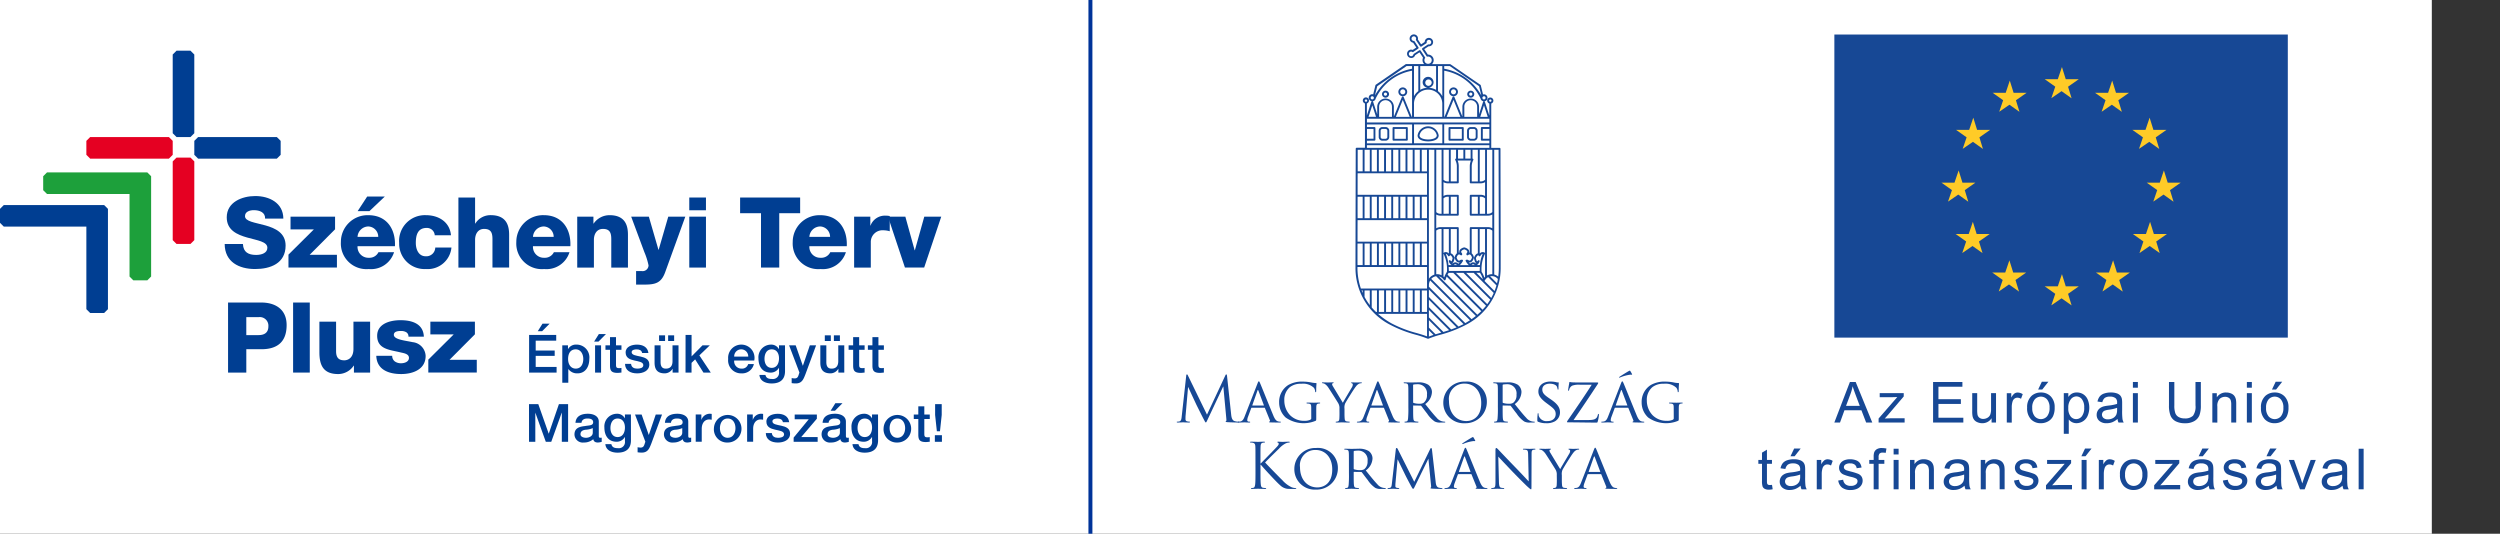 <svg id="sztp-mok-eu" xmlns="http://www.w3.org/2000/svg" xmlns:xlink="http://www.w3.org/1999/xlink" width="366.672" height="78.279" viewBox="0 0 366.672 78.279">
<rect x="0" y="0" width="366.672" height="78.279" fill="#333333" stroke="none"/>
<rect width="100%" height="100%" x="-10" y="0" fill="white"></rect>
  <defs>
    <clipPath id="clip-path">
      <rect id="Rectangle_13430" data-name="Rectangle 13430" width="138.152" height="55.459" fill="none"/>
    </clipPath>
  </defs>
  <g id="sztp-logo" transform="translate(0 10.925)">
    <path id="Path_16198" data-name="Path 16198" d="M.56,65.227l-.56.56v2.047l.56.559H12.666V80.5l.56.56h2.047l.56-.56V65.787l-.56-.56Z" transform="translate(0 -46.078)" fill="#003e92"/>
    <path id="Path_16199" data-name="Path 16199" d="M31.581,48.92H16.868l-.559.56v2.047l.559.559H28.973V64.192l.56.561h2.047l.56-.561V49.48Z" transform="translate(-9.975 -34.558)" fill="#1da03b"/>
    <path id="Path_16200" data-name="Path 16200" d="M65.787,40.767l-.56.56V52.873l.56.56h2.047l.56-.56V41.327l-.56-.56Z" transform="translate(-39.895 -28.579)" fill="#e50022"/>
    <path id="Path_16201" data-name="Path 16201" d="M45.28,33.173l-.56-.56H33.174l-.56.56V35.22l.56.56H44.72l.56-.56Z" transform="translate(-19.948 -23.437)" fill="#e50022"/>
    <path id="Path_16202" data-name="Path 16202" d="M65.786,0l-.56.56V12.106l.56.56h2.047l.56-.56V.56L67.833,0Z" transform="translate(-39.895 -3.49)" fill="#003e92"/>
    <path id="Path_16203" data-name="Path 16203" d="M86.046,33.173l-.56-.56H73.94l-.56.56V35.22l.56.56H85.486l.56-.56Z" transform="translate(-44.881 -23.437)" fill="#003e92"/>
    <g id="Group_22998" data-name="Group 22998" transform="translate(0 0)">
      <g id="Group_22997" data-name="Group 22997" clip-path="url(#clip-path)">
        <path id="Path_16204" data-name="Path 16204" d="M107.11,63.533c.057,1.209.806,1.6,1.943,1.6.806,0,1.64-.287,1.64-1.05,0-.907-1.468-1.08-2.95-1.5s-3.008-1.079-3.008-2.964c0-2.245,2.26-3.123,4.188-3.123,2.043,0,4.1.994,4.114,3.31h-2.676c.043-.936-.835-1.238-1.655-1.238-.576,0-1.294.2-1.294.878,0,.791,1.482.935,2.978,1.353,1.482.416,2.978,1.107,2.978,2.963,0,2.605-2.216,3.439-4.475,3.439-2.36,0-4.446-1.036-4.46-3.669Z" transform="translate(-71.479 -38.668)" fill="#003e92"/>
        <path id="Path_16205" data-name="Path 16205" d="M134.075,71.643l3.727-3.7h-3.424v-1.87h6.532V67.93l-3.727,3.741h4v1.871h-7.108Z" transform="translate(-91.766 -45.224)" fill="#003e92"/>
        <path id="Path_16206" data-name="Path 16206" d="M160.875,64.008a1.594,1.594,0,0,0,1.669,1.7,1.456,1.456,0,0,0,1.4-.821h2.288a3.534,3.534,0,0,1-3.713,2.475,3.755,3.755,0,0,1-4.086-3.971,3.919,3.919,0,0,1,4.029-3.928c2.676,0,4.015,2.015,3.9,4.547Zm3.036-1.368a1.512,1.512,0,0,0-1.453-1.524,1.612,1.612,0,0,0-1.583,1.524Zm.964-5.913-2.259,2.144h-1.727l1.4-2.144Z" transform="translate(-108.435 -38.826)" fill="#003e92"/>
        <path id="Path_16207" data-name="Path 16207" d="M190.74,68.339a1.151,1.151,0,0,0-1.194-1.078c-1.367,0-1.583,1.165-1.583,2.2,0,.964.417,1.957,1.453,1.957a1.311,1.311,0,0,0,1.4-1.281h2.374a3.5,3.5,0,0,1-3.755,3.151,3.717,3.717,0,0,1-3.914-3.827,3.782,3.782,0,0,1,3.914-4.072c1.856,0,3.511.979,3.684,2.95Z" transform="translate(-126.976 -44.755)" fill="#003e92"/>
        <path id="Path_16208" data-name="Path 16208" d="M213.063,57.182h2.446v3.827h.029a2.6,2.6,0,0,1,2.274-1.238c2.489,0,2.691,1.814,2.691,2.892v4.792h-2.446V63.844c0-1.022.115-2.057-1.223-2.057-.921,0-1.324.777-1.324,1.6v4.071h-2.446Z" transform="translate(-145.829 -39.138)" fill="#003e92"/>
        <path id="Path_16209" data-name="Path 16209" d="M242.415,69.936a1.594,1.594,0,0,0,1.669,1.7,1.459,1.459,0,0,0,1.4-.82h2.287a3.533,3.533,0,0,1-3.713,2.475,3.755,3.755,0,0,1-4.086-3.971A3.919,3.919,0,0,1,244,65.389c2.677,0,4.015,2.015,3.9,4.547Zm3.037-1.368A1.513,1.513,0,0,0,244,67.044a1.613,1.613,0,0,0-1.583,1.524Z" transform="translate(-164.245 -44.755)" fill="#003e92"/>
        <path id="Path_16210" data-name="Path 16210" d="M268.29,65.607h2.375v1.022h.028a2.82,2.82,0,0,1,2.346-1.238c2.489,0,2.691,1.813,2.691,2.892v4.792h-2.446V69.463c0-1.022.115-2.058-1.223-2.058-.921,0-1.324.777-1.324,1.6v4.072H268.29Z" transform="translate(-183.629 -44.756)" fill="#003e92"/>
        <path id="Path_16211" data-name="Path 16211" d="M298.365,74.2c-.59,1.64-1.468,1.842-3.122,1.842h-1.152V74.061h.849a.868.868,0,0,0,.978-.835,10.287,10.287,0,0,0-.618-1.957l-1.929-5.193h2.591l1.41,4.862h.028l1.41-4.862h2.5Z" transform="translate(-200.796 -45.225)" fill="#003e92"/>
        <path id="Path_16212" data-name="Path 16212" d="M322.815,59.053h-2.447v-1.87h2.447Zm-2.446.936h2.447v7.468h-2.447Z" transform="translate(-219.273 -39.138)" fill="#003e92"/>
        <path id="Path_16213" data-name="Path 16213" d="M352.8,59.484h-3.065v7.971h-2.676V59.484h-3.064v-2.3H352.8Z" transform="translate(-235.444 -39.138)" fill="#003e92"/>
        <path id="Path_16214" data-name="Path 16214" d="M370.885,69.936a1.593,1.593,0,0,0,1.669,1.7,1.458,1.458,0,0,0,1.4-.82h2.288a3.534,3.534,0,0,1-3.713,2.475,3.755,3.755,0,0,1-4.086-3.971,3.919,3.919,0,0,1,4.028-3.928c2.677,0,4.014,2.015,3.9,4.547Zm3.036-1.368a1.512,1.512,0,0,0-1.453-1.524,1.612,1.612,0,0,0-1.582,1.524Z" transform="translate(-252.175 -44.755)" fill="#003e92"/>
        <path id="Path_16215" data-name="Path 16215" d="M396.987,65.762h2.375v1.309h.029a2.251,2.251,0,0,1,2.245-1.454,2.637,2.637,0,0,1,.575.057v2.231a3.428,3.428,0,0,0-.935-.144,1.718,1.718,0,0,0-1.842,1.769v3.7h-2.446Z" transform="translate(-271.714 -44.911)" fill="#003e92"/>
        <path id="Path_16216" data-name="Path 16216" d="M418.031,73.542h-2.82l-2.489-7.468h2.547l1.367,4.935h.029l1.382-4.935h2.488Z" transform="translate(-282.484 -45.224)" fill="#003e92"/>
        <path id="Path_16217" data-name="Path 16217" d="M105.995,105.993h4.878c1.913,0,3.713.877,3.713,3.309,0,2.547-1.454,3.54-3.713,3.54h-2.2v3.424h-2.676Zm2.676,4.777h1.8c.835,0,1.439-.345,1.439-1.281a1.266,1.266,0,0,0-1.439-1.353h-1.8Z" transform="translate(-72.547 -72.546)" fill="#003e92"/>
        <rect id="Rectangle_13429" data-name="Rectangle 13429" width="2.446" height="10.273" transform="translate(42.989 33.447)" fill="#003e92"/>
        <path id="Path_16218" data-name="Path 16218" d="M155.892,122.354h-2.375v-1.021h-.029a2.752,2.752,0,0,1-2.274,1.237c-2.144,0-2.762-1.237-2.762-3.193v-4.489H150.9v4.33c0,.993.431,1.338,1.208,1.338.533,0,1.339-.345,1.339-1.669v-4h2.446Z" transform="translate(-101.607 -78.633)" fill="#003e92"/>
        <path id="Path_16219" data-name="Path 16219" d="M177.235,119.425a1,1,0,0,0,.4.835,1.537,1.537,0,0,0,.907.259c.475,0,1.151-.2,1.151-.792s-.763-.691-1.194-.792c-1.54-.388-3.469-.431-3.469-2.446,0-1.8,1.943-2.287,3.41-2.287,1.64,0,3.353.474,3.439,2.416h-2.259a.7.7,0,0,0-.317-.646,1.439,1.439,0,0,0-.776-.187c-.4,0-1.05.043-1.05.56,0,.706,1.64.835,2.762,1.08a2.117,2.117,0,0,1,1.9,2.014c0,2-1.9,2.662-3.583,2.662-1.769,0-3.582-.59-3.654-2.676Z" transform="translate(-119.712 -78.165)" fill="#003e92"/>
        <path id="Path_16220" data-name="Path 16220" d="M199.076,120.454l3.726-3.7h-3.425v-1.869h6.533v1.855l-3.726,3.741h4v1.87h-7.108Z" transform="translate(-136.256 -78.633)" fill="#003e92"/>
        <path id="Path_16221" data-name="Path 16221" d="M245.923,117.464H249.9v.836h-3.01v1.447h2.786v.789h-2.786v1.618h3.065v.835h-4.033Zm1.966-1.657h1.045l-1.1,1.107h-.642Z" transform="translate(-168.32 -79.263)" fill="#003e92"/>
        <path id="Path_16222" data-name="Path 16222" d="M261.343,125.653h.836v.541h.015a1.338,1.338,0,0,1,1.239-.65,1.881,1.881,0,0,1,1.873,2.128c0,1.076-.542,2.09-1.726,2.09a1.555,1.555,0,0,1-1.339-.628h-.015v2h-.882Zm1.974.588c-.743,0-1.122.565-1.122,1.417,0,.8.41,1.409,1.122,1.409.8,0,1.107-.713,1.107-1.409,0-.728-.38-1.417-1.107-1.417" transform="translate(-178.874 -85.928)" fill="#003e92"/>
        <path id="Path_16223" data-name="Path 16223" d="M276.839,120.638h1.046l-1.1,1.107h-.642Zm-.557,1.657h.882v4h-.882Z" transform="translate(-189.004 -82.57)" fill="#003e92"/>
        <path id="Path_16224" data-name="Path 16224" d="M281.408,123.287h.666v-1.2h.882v1.2h.8v.658h-.8v2.136c0,.364.031.549.426.549a1.487,1.487,0,0,0,.371-.031v.682c-.193.015-.379.046-.571.046-.922,0-1.092-.356-1.107-1.021v-2.361h-.666Z" transform="translate(-192.607 -83.562)" fill="#003e92"/>
        <path id="Path_16225" data-name="Path 16225" d="M291.4,128.371c.047.511.433.7.906.7.333,0,.913-.07.89-.527s-.666-.519-1.309-.666-1.284-.372-1.284-1.184c0-.875.944-1.145,1.671-1.145.821,0,1.564.34,1.672,1.23h-.921c-.078-.418-.426-.534-.813-.534-.255,0-.727.062-.727.41,0,.434.65.5,1.3.642s1.292.38,1.292,1.169c0,.952-.959,1.3-1.788,1.3-1.006,0-1.757-.448-1.773-1.393Z" transform="translate(-198.842 -85.929)" fill="#003e92"/>
        <path id="Path_16226" data-name="Path 16226" d="M307.752,126.7h-.867v-.558h-.015a1.343,1.343,0,0,1-1.138.666c-1.045,0-1.494-.527-1.494-1.571V122.7h.882v2.453c0,.7.287.96.766.96.736,0,.983-.472.983-1.092V122.7h.882Zm-2.856-5.473h.883v.836H304.9Zm2.214.836h-.883v-.836h.883Z" transform="translate(-208.233 -82.972)" fill="#003e92"/>
        <path id="Path_16227" data-name="Path 16227" d="M318.644,121.056h.882V124.2l1.6-1.618H322.2l-1.533,1.471,1.68,2.531h-1.076l-1.223-1.944-.527.511v1.433h-.882Z" transform="translate(-218.093 -82.856)" fill="#003e92"/>
        <path id="Path_16228" data-name="Path 16228" d="M339.33,127.883a1.065,1.065,0,0,0,1.076,1.185.928.928,0,0,0,.975-.666h.836a1.753,1.753,0,0,1-1.811,1.363,1.9,1.9,0,0,1-1.959-2.105,1.937,1.937,0,1,1,3.824.224Zm2.059-.581a1.03,1.03,0,1,0-2.059,0Z" transform="translate(-231.647 -85.929)" fill="#003e92"/>
        <path id="Path_16229" data-name="Path 16229" d="M356.429,129.447c0,1.2-.7,1.8-1.966,1.8-.8,0-1.71-.31-1.788-1.247h.883c.108.5.511.588.959.588a.906.906,0,0,0,1.03-1.021v-.612h-.016a1.371,1.371,0,0,1-1.2.7c-1.269,0-1.8-.959-1.8-2.105a1.847,1.847,0,0,1,1.812-2,1.257,1.257,0,0,1,1.184.658h.016v-.55h.882Zm-.882-1.881c0-.688-.31-1.323-1.076-1.323-.782,0-1.053.727-1.053,1.393s.317,1.323,1.053,1.323c.782,0,1.076-.712,1.076-1.393" transform="translate(-241.29 -85.929)" fill="#003e92"/>
        <path id="Path_16230" data-name="Path 16230" d="M366.761,125.888h.967l1.045,2.988h.015l1.014-2.988h.921l-1.556,4.218c-.287.719-.5,1.37-1.417,1.37a4.077,4.077,0,0,1-.611-.046v-.743a2.587,2.587,0,0,0,.418.054c.41,0,.511-.217.619-.558l.1-.31Z" transform="translate(-251.026 -86.163)" fill="#003e92"/>
        <path id="Path_16231" data-name="Path 16231" d="M384.794,126.7h-.867v-.558h-.016a1.344,1.344,0,0,1-1.137.666c-1.045,0-1.494-.527-1.494-1.571V122.7h.882v2.453c0,.7.287.96.766.96.735,0,.983-.472.983-1.092V122.7h.882Zm-2.856-5.473h.882v.836h-.882Zm2.214.836h-.883v-.836h.883Z" transform="translate(-260.964 -82.972)" fill="#003e92"/>
        <path id="Path_16232" data-name="Path 16232" d="M394.424,123.287h.665v-1.2h.883v1.2h.8v.658h-.8v2.136c0,.364.031.549.426.549a1.487,1.487,0,0,0,.371-.031v.682c-.193.015-.379.046-.572.046-.921,0-1.091-.356-1.107-1.021v-2.361h-.665Z" transform="translate(-269.96 -83.562)" fill="#003e92"/>
        <path id="Path_16233" data-name="Path 16233" d="M403.38,123.287h.666v-1.2h.882v1.2h.8v.658h-.8v2.136c0,.364.031.549.426.549a1.5,1.5,0,0,0,.372-.031v.682c-.194.015-.38.046-.572.046-.922,0-1.092-.356-1.107-1.021v-2.361h-.666Z" transform="translate(-276.09 -83.562)" fill="#003e92"/>
        <path id="Path_16234" data-name="Path 16234" d="M245.875,153.206h1.362l1.525,4.327h.015l1.486-4.327h1.347v5.527h-.921v-4.265h-.016l-1.533,4.265h-.8l-1.533-4.265H246.8v4.265h-.921Z" transform="translate(-168.287 -104.861)" fill="#003e92"/>
        <path id="Path_16235" data-name="Path 16235" d="M270.572,160.915c0,.217.046.3.209.3A1.226,1.226,0,0,0,271,161.2v.611a2.2,2.2,0,0,1-.558.1c-.357,0-.611-.124-.681-.488a2.051,2.051,0,0,1-1.386.488,1.217,1.217,0,0,1-1.37-1.169c0-1,.8-1.161,1.54-1.246.635-.117,1.2-.047,1.2-.565,0-.457-.472-.542-.828-.542-.5,0-.844.2-.883.635h-.882c.062-1.03.936-1.331,1.819-1.331.781,0,1.6.317,1.6,1.161Zm-.883-1.115a3.146,3.146,0,0,1-1.083.24c-.38.062-.719.2-.719.666,0,.394.5.511.812.511.387,0,.991-.2.991-.759Z" transform="translate(-182.748 -107.933)" fill="#003e92"/>
        <path id="Path_16236" data-name="Path 16236" d="M284.818,161.6c0,1.2-.7,1.8-1.965,1.8-.8,0-1.71-.31-1.788-1.246h.882c.108.5.511.588.96.588a.905.905,0,0,0,1.029-1.022V161.1h-.015a1.369,1.369,0,0,1-1.2.7c-1.27,0-1.8-.959-1.8-2.105a1.847,1.847,0,0,1,1.812-2,1.258,1.258,0,0,1,1.184.657h.015V157.8h.882Zm-.882-1.881c0-.689-.309-1.324-1.076-1.324s-1.052.728-1.052,1.394.317,1.323,1.052,1.323c.782,0,1.076-.712,1.076-1.393" transform="translate(-192.277 -107.934)" fill="#003e92"/>
        <path id="Path_16237" data-name="Path 16237" d="M295.149,158.038h.967l1.045,2.988h.015l1.015-2.988h.921l-1.556,4.218c-.286.719-.5,1.37-1.416,1.37a3.963,3.963,0,0,1-.612-.047v-.743a2.538,2.538,0,0,0,.418.055c.411,0,.511-.217.619-.558l.1-.31Z" transform="translate(-202.012 -108.168)" fill="#003e92"/>
        <path id="Path_16238" data-name="Path 16238" d="M312.161,160.915c0,.217.046.3.209.3a1.219,1.219,0,0,0,.217-.015v.611a2.2,2.2,0,0,1-.557.1c-.357,0-.612-.124-.682-.488a2.049,2.049,0,0,1-1.386.488,1.216,1.216,0,0,1-1.369-1.169c0-1,.8-1.161,1.54-1.246.635-.117,1.2-.047,1.2-.565,0-.457-.472-.542-.828-.542-.5,0-.844.2-.883.635h-.882c.062-1.03.936-1.331,1.819-1.331.781,0,1.6.317,1.6,1.161Zm-.882-1.115a3.151,3.151,0,0,1-1.083.24c-.38.062-.72.2-.72.666,0,.394.5.511.812.511.388,0,.991-.2.991-.759Z" transform="translate(-211.214 -107.933)" fill="#003e92"/>
        <path id="Path_16239" data-name="Path 16239" d="M323.36,157.8h.829v.774h.015a1.293,1.293,0,0,1,1.169-.882,2.2,2.2,0,0,1,.334.023v.852a3.178,3.178,0,0,0-.38-.039c-.6,0-1.083.487-1.083,1.37v1.9h-.883Z" transform="translate(-221.321 -107.932)" fill="#003e92"/>
        <path id="Path_16240" data-name="Path 16240" d="M331.831,159.8a2.022,2.022,0,1,1,2.02,2.113,1.932,1.932,0,0,1-2.02-2.113m3.157,0c0-.688-.347-1.409-1.138-1.409s-1.138.72-1.138,1.409.348,1.417,1.138,1.417,1.138-.72,1.138-1.417" transform="translate(-227.119 -107.933)" fill="#003e92"/>
        <path id="Path_16241" data-name="Path 16241" d="M347.254,157.8h.829v.774h.015a1.293,1.293,0,0,1,1.17-.882,2.193,2.193,0,0,1,.333.023v.852a3.179,3.179,0,0,0-.38-.039c-.6,0-1.083.487-1.083,1.37v1.9h-.883Z" transform="translate(-237.675 -107.932)" fill="#003e92"/>
        <path id="Path_16242" data-name="Path 16242" d="M356.825,160.522c.046.511.433.7.906.7.333,0,.913-.07.89-.526s-.665-.519-1.309-.667-1.284-.371-1.284-1.184c0-.875.944-1.145,1.672-1.145.82,0,1.564.34,1.672,1.23h-.921c-.077-.418-.425-.535-.812-.535-.256,0-.728.062-.728.411,0,.434.649.5,1.3.642s1.292.38,1.292,1.169c0,.952-.959,1.3-1.788,1.3-1.006,0-1.757-.448-1.772-1.393Z" transform="translate(-243.622 -107.934)" fill="#003e92"/>
        <path id="Path_16243" data-name="Path 16243" d="M369.033,158.038h3.251v.619l-2.291,2.686H372.4v.7h-3.522v-.619l2.213-2.686h-2.059Z" transform="translate(-252.476 -108.168)" fill="#003e92"/>
        <path id="Path_16244" data-name="Path 16244" d="M385.43,157.556c0,.217.046.3.209.3a1.224,1.224,0,0,0,.217-.015v.611a2.188,2.188,0,0,1-.557.1c-.357,0-.612-.124-.681-.488a2.054,2.054,0,0,1-1.387.488,1.216,1.216,0,0,1-1.369-1.169c0-1,.8-1.162,1.54-1.246.634-.116,1.2-.047,1.2-.565,0-.457-.472-.542-.828-.542-.5,0-.843.2-.883.635h-.882c.062-1.03.936-1.332,1.819-1.332.782,0,1.6.317,1.6,1.161Zm-.882-1.115a3.165,3.165,0,0,1-1.084.24c-.379.062-.719.2-.719.666,0,.394.5.511.812.511.388,0,.991-.2.991-.758Zm-.666-3.654h1.045l-1.1,1.107h-.642Z" transform="translate(-261.362 -104.574)" fill="#003e92"/>
        <path id="Path_16245" data-name="Path 16245" d="M399.676,161.6c0,1.2-.7,1.8-1.965,1.8-.8,0-1.711-.31-1.788-1.246h.882c.108.5.511.588.96.588a.905.905,0,0,0,1.029-1.022V161.1h-.016a1.368,1.368,0,0,1-1.2.7c-1.27,0-1.8-.959-1.8-2.105a1.847,1.847,0,0,1,1.812-2,1.257,1.257,0,0,1,1.183.657h.016V157.8h.882Zm-.882-1.881c0-.689-.31-1.324-1.076-1.324-.782,0-1.053.728-1.053,1.394s.318,1.323,1.053,1.323c.782,0,1.076-.712,1.076-1.393" transform="translate(-270.89 -107.934)" fill="#003e92"/>
        <path id="Path_16246" data-name="Path 16246" d="M410.69,159.8a2.022,2.022,0,1,1,2.021,2.113,1.932,1.932,0,0,1-2.021-2.113m3.158,0c0-.688-.348-1.409-1.138-1.409s-1.139.72-1.139,1.409.348,1.417,1.139,1.417,1.138-.72,1.138-1.417" transform="translate(-281.093 -107.933)" fill="#003e92"/>
        <path id="Path_16247" data-name="Path 16247" d="M424.709,155.435h.666v-1.2h.882v1.2h.8v.658h-.8v2.136c0,.364.031.549.426.549a1.488,1.488,0,0,0,.371-.031v.682c-.193.015-.379.046-.572.046-.921,0-1.092-.356-1.106-1.021v-2.361h-.666Z" transform="translate(-290.688 -105.565)" fill="#003e92"/>
        <path id="Path_16248" data-name="Path 16248" d="M434.512,157.765h1.037v.968h-1.037Zm.039-4.559h.967V154.8l-.255,2.392h-.457l-.255-2.392Z" transform="translate(-297.398 -104.861)" fill="#003e92"/>
      </g>
    </g>
  </g>
  <rect id="Rectangle_14955" data-name="Rectangle 14955" width="78.279" height="0.582" transform="translate(159.64 78.279) rotate(-90)" fill="#039"/>
  <g id="alkotoelem-02" transform="translate(172.583 5.049)">
    <g id="Group_37130" data-name="Group 37130" transform="translate(32.512 7.77)">
      <path id="Path_42383" data-name="Path 42383" d="M1160,2287.878a.368.368,0,1,1,.368-.367A.368.368,0,0,1,1160,2287.878Zm0-1.018a.649.649,0,1,0,.651.65A.65.65,0,0,0,1160,2286.86Z" transform="translate(-1159.351 -2286.86)" fill="#174895"/>
    </g>
    <g id="Group_37131" data-name="Group 37131" transform="translate(30.119 8.249)">
      <path id="Path_42384" data-name="Path 42384" d="M1109.177,2297.744a.234.234,0,1,1,0-.467.234.234,0,0,1,0,.467Zm0-.747a.514.514,0,1,0,.512.512A.513.513,0,0,0,1109.177,2297Z" transform="translate(-1108.663 -2296.998)" fill="#174895"/>
    </g>
    <g id="Group_37132" data-name="Group 37132" transform="translate(35.334 13.479)">
      <path id="Path_42385" data-name="Path 42385" d="M1220.677,2409.727c-.439,0-1.264-.123-1.264-.593a1.286,1.286,0,0,1,2.531,0C1221.944,2409.6,1221.116,2409.727,1220.677,2409.727Zm0-1.929a1.577,1.577,0,0,0-1.547,1.336c0,.645.834.873,1.547.873s1.546-.228,1.546-.873A1.575,1.575,0,0,0,1220.677,2407.8Z" transform="translate(-1219.13 -2407.798)" fill="#174895"/>
    </g>
    <g id="Group_37133" data-name="Group 37133" transform="translate(39.952 7.77)">
      <path id="Path_42386" data-name="Path 42386" d="M1317.592,2287.878a.368.368,0,1,1,.369-.367A.368.368,0,0,1,1317.592,2287.878Zm0-1.018a.649.649,0,1,0,.652.65A.65.65,0,0,0,1317.592,2286.86Z" transform="translate(-1316.943 -2286.86)" fill="#174895"/>
    </g>
    <g id="Group_37134" data-name="Group 37134" transform="translate(42.618 8.249)">
      <path id="Path_42387" data-name="Path 42387" d="M1373.94,2297.744a.234.234,0,1,1,.233-.234A.233.233,0,0,1,1373.94,2297.744Zm0-.747a.514.514,0,1,0,.513.512A.515.515,0,0,0,1373.94,2297Z" transform="translate(-1373.426 -2296.998)" fill="#174895"/>
    </g>
    <g id="Group_37135" data-name="Group 37135" transform="translate(39.871 13.583)">
      <path id="Path_42388" data-name="Path 42388" d="M1317.185,2411.719h-1.668v-1.439h1.668Zm.142-1.721h-1.952a.14.14,0,0,0-.141.139v1.72a.144.144,0,0,0,.141.144h1.952a.141.141,0,0,0,.138-.144v-1.72A.137.137,0,0,0,1317.327,2410Z" transform="translate(-1315.234 -2409.998)" fill="#174895"/>
    </g>
    <g id="Group_37136" data-name="Group 37136" transform="translate(42.585 13.585)">
      <path id="Path_42389" data-name="Path 42389" d="M1374,2411.489a.261.261,0,0,1-.262.262h-.461a.264.264,0,0,1-.264-.262v-.915a.267.267,0,0,1,.264-.264h.461a.264.264,0,0,1,.262.264Zm-.262-1.458h-.461a.544.544,0,0,0-.544.543v.915a.546.546,0,0,0,.544.543h.461a.546.546,0,0,0,.543-.543v-.915A.544.544,0,0,0,1373.735,2410.031Z" transform="translate(-1372.73 -2410.031)" fill="#174895"/>
    </g>
    <g id="Group_37137" data-name="Group 37137" transform="translate(26.233 0)">
      <path id="Path_42390" data-name="Path 42390" d="M1047.271,2157.8a1.459,1.459,0,0,0-.587-.311v-18.292h.64c0,1.569.035,15.718.035,17.25A10.5,10.5,0,0,1,1047.271,2157.8Zm-.179.969-1.01-1.012a1.046,1.046,0,0,1,.255-.033,1.156,1.156,0,0,1,.88.422C1047.182,2158.354,1047.139,2158.563,1047.092,2158.765Zm-.363,1.14-1.49-1.493a.14.14,0,0,0,.071-.062,1.231,1.231,0,0,1,.484-.485l1.214,1.213A8.547,8.547,0,0,1,1046.729,2159.905Zm-.481,1.017-3.681-3.68h1.1l2.944,2.942A7.944,7.944,0,0,1,1046.247,2160.922Zm-.587.91-4.592-4.591h1.1l3.934,3.93Q1045.891,2161.518,1045.66,2161.832Zm-.683.818-5.143-5.142a2.778,2.778,0,0,1,.157-.267h.679l4.816,4.817C1045.323,2162.266,1045.152,2162.462,1044.977,2162.65Zm-.77.732-5.626-5.625a1.2,1.2,0,0,1,.717.519.145.145,0,0,0,.142.06.139.139,0,0,0,.112-.1,3.623,3.623,0,0,1,.153-.454l5.076,5.075C1044.594,2163.038,1044.4,2163.216,1044.207,2163.381Zm-.848.652-5.912-5.914a1.192,1.192,0,0,1,.715-.388l5.829,5.829C1043.78,2163.732,1043.573,2163.885,1043.359,2164.034Zm-.919.58-5.336-5.337v-.24a1.37,1.37,0,0,1,.18-.683l5.839,5.84C1042.894,2164.346,1042.664,2164.486,1042.441,2164.614Zm-1,.5-4.339-4.335v-1.1l5.081,5.08C1041.935,2164.886,1041.69,2165.007,1041.444,2165.115Zm-1.075.426-3.264-3.265v-1.1l4.06,4.061C1040.9,2165.346,1040.63,2165.447,1040.369,2165.541Zm-1.134.369-2.13-2.133v-1.1l2.968,2.97C1039.789,2165.738,1039.507,2165.827,1039.235,2165.91Zm-.562.167c-.206.06-.4.119-.591.176l-.977-.977v-1.1l1.827,1.825C1038.844,2166.026,1038.759,2166.05,1038.672,2166.078Zm-1.568.511v-.915l.676.673C1037.537,2166.426,1037.312,2166.5,1037.1,2166.589Zm.8-27.4v18.312a1.488,1.488,0,0,0-.8.6v-18.915Zm-9.891-.668h17.958v.387h-17.958Zm8.811,3.835h-.769v-3.167h.769Zm-1.818-3.167h.768v3.167h-.768Zm-1.049,0h.769v3.167h-.769Zm-1.051,0h.768v3.167h-.768Zm-1.047,0h.769v3.167h-.769Zm-1.048,0h.768v3.167h-.768Zm-1.051,0h.768v3.167h-.768Zm-1.051,0h.769v3.167h-.769Zm8.116,6.6h-10.179c0-1.123,0-2.2.006-3.154h10.172Zm0,3.438h-.769v-3.154h.769Zm-1.818-3.154h.768v3.154h-.768Zm-1.049,0h.769v3.154h-.769Zm-1.051,0h.768v3.154h-.768Zm-1.047,0h.769v3.154h-.769Zm-1.048,0h.768v3.154h-.768Zm-1.051,0h.768v3.154h-.768Zm-1.051,0h.769v3.154h-.769Zm-1.047,0h.767v3.154h-.767Zm9.163,6.592h-10.192c0-.964,0-2.04.007-3.158h10.185Zm0,3.434h-.769v-3.155h.769Zm-1.818-3.155h.768v3.155h-.768Zm-1.049,0h.769v3.155h-.769Zm-1.051,0h.768v3.155h-.768Zm-1.047,0h.769v3.155h-.769Zm-1.048,0h.768v3.155h-.768Zm-1.051,0h.768v3.155h-.768Zm-1.051,0h.769v3.155h-.769Zm-1.047,0h.767v3.155h-.767Zm9.163,6.594h-9.7a9.4,9.4,0,0,1-.5-3.1v-.055h10.2Zm0,3.436h-.769v-3.155h.769Zm-1.818-3.156h.768v3.155h-.768Zm-1.049,0h.769v3.155h-.769Zm-1.051,0h.768v3.155h-.768Zm-1.047,0h.769v3.155h-.769Zm-1.048,0h.768v3.155h-.768Zm-1.051,0h.768v3.155h-.768Zm7.065,6.741c-.432-.168-.94-.32-1.514-.488a17.584,17.584,0,0,1-3.679-1.415,11.333,11.333,0,0,1-1.991-1.4h7.185Zm-7.346-3.584h-.141c-.215-.208-.427-.427-.628-.664v-2.493h.77Zm-1.049-1.011a8.471,8.471,0,0,1-.767-1.189v-.956h.767Zm-1.048-1.77c-.056-.122-.106-.247-.158-.375h.158Zm-.748-7.25h.748v3.155h-.755C1026.626,2155.506,1026.628,2154.368,1026.631,2152.951Zm.013-6.871h.735v3.154h-.741C1026.64,2148.189,1026.641,2147.117,1026.645,2146.079Zm.015-6.885h.72v3.167h-.727C1026.655,2140.776,1026.659,2139.588,1026.659,2139.194Zm1,0h.767v3.167h-.767Zm.039-7.211a.173.173,0,1,1,.173.175A.172.172,0,0,1,1027.7,2131.983Zm.313,4.154h.962v1.438h-.962Zm1.1,1.72a.14.14,0,0,0,.141-.139V2136a.139.139,0,0,0-.141-.14h-1.1v-.387h6.621v2.775h-6.621v-.387Zm9.952.387h-4.152v-2.775h4.152Zm6.9-3.056h-17.958v-.544h17.958Zm-17.172-2.512.549,1.687h-1.1Zm-.233-1.1a.233.233,0,1,1,.467,0,.233.233,0,0,1-.467,0Zm3.119,1.29v1.5H1029.8v-1.5a.94.94,0,0,1,1.881,0Zm2.6,1.5h-2.028l1.014-2.49Zm-4.98-2.693a7.345,7.345,0,0,1,5.329-4.074v6.767h-.045l-1.187-2.914a.14.14,0,0,0-.13-.088.134.134,0,0,0-.128.088l-1.177,2.89v-1.473a1.221,1.221,0,0,0-2.441,0v1.129l-.593-1.819a.135.135,0,0,0-.1-.089A.514.514,0,0,0,1029.3,2131.669Zm.22-1.8,4.3-2.955h.806v.392a7.822,7.822,0,0,0-5.442,3.919Zm5.392,2.579a2.076,2.076,0,0,1,4.152,0v1.915h-4.152Zm0-5.534h.633v3.673a2.354,2.354,0,0,0-.633.744Zm2.073,2.9a.471.471,0,1,1,.527-.469A.5.5,0,0,1,1036.989,2129.814Zm-1.16-2.9h2.325v3.485a2.358,2.358,0,0,0-1.106-.307.8.8,0,1,0-.115,0,2.353,2.353,0,0,0-1.1.307Zm.03-2.313h-.014a.255.255,0,0,1-.119-.028l-.879.583-.012.056a.331.331,0,0,1-.141.2.335.335,0,0,1-.471-.095.338.338,0,0,1,.45-.479l.074.044.825-.548a.042.042,0,0,1,0-.012.258.258,0,0,1,.028-.121l-.646-.977h-.073a.331.331,0,0,1-.269-.152.337.337,0,0,1,.281-.523.336.336,0,0,1,.317.451l-.023.068.648.979h.012a.286.286,0,0,1,.118.027l.82-.542-.008-.087a.336.336,0,0,1,.148-.321.341.341,0,0,1,.186-.056.335.335,0,0,1,.282.153.34.34,0,0,1-.1.469.336.336,0,0,1-.245.047l-.056-.007-.874.579v.015a.255.255,0,0,1-.027.118l.723,1.095.089-.013a.536.536,0,0,1,.528.231.52.52,0,0,1,.079.4.539.539,0,0,1-.228.343.55.55,0,0,1-.3.087.535.535,0,0,1-.447-.239.541.541,0,0,1-.007-.581l.047-.076Zm2.577,2.313h.633v4.417a2.4,2.4,0,0,0-.633-.744Zm3.289,7.448H1039.7l1.012-2.49Zm2.454-1.5v1.5h-1.88v-1.5a.94.94,0,1,1,1.88,0Zm-4.83-5.27a7.342,7.342,0,0,1,5.33,4.074.517.517,0,0,0,.47.417.134.134,0,0,0-.1.089l-.59,1.819v-1.129a1.221,1.221,0,0,0-2.441,0v1.473l-1.178-2.89a.138.138,0,0,0-.132-.088.14.14,0,0,0-.13.088l-1.185,2.914h-.047Zm0-.681h.811l4.3,2.955.334,1.356a7.823,7.823,0,0,0-5.444-3.919Zm5.837,4.427a.235.235,0,0,1,.232.235.234.234,0,0,1-.468,0A.237.237,0,0,1,1045.186,2131.341Zm.546,3.022h-1.1l.55-1.687Zm.239,3.214h-.964v-1.438h.964Zm-1.1-1.72a.14.14,0,0,0-.14.14v1.722a.14.14,0,0,0,.14.139h1.1v.387h-6.622v-2.775h6.622v.387Zm-.589,12.724h-.9v-2.5h.9Zm1.062-2.259v2.259h-.783v-2.5h.114A.917.917,0,0,1,1045.34,2146.321Zm-.783-2.485v-4.643h.783v4.4a.934.934,0,0,1-.669.242Zm-.947-3.281a.145.145,0,0,0-.113-.068v-1.294h.782v4.643h-.895v-2.273a2.026,2.026,0,0,1,.228-.866A.138.138,0,0,0,1043.609,2140.556Zm-1.177-1.362h.783v1.294h-.783Zm-1.063,0h.783v1.294h-.783Zm-.4,1.5a2.046,2.046,0,0,1,.229.866v2.273h-.894v-4.643h.779v1.294a.143.143,0,0,0-.113.068A.141.141,0,0,0,1040.975,2140.7Zm-1.731,2.9v-4.4h.783v4.643h-.11A.942.942,0,0,1,1039.243,2143.594Zm1.066,2.485h.895v2.5h-.895Zm-1.066,2.5v-2.259a.936.936,0,0,1,.673-.242h.11v2.5Zm-1.062-.247v-9.139h.782v9.386h-.129A.873.873,0,0,1,1038.182,2148.333Zm.782,2.488v6.783a1.39,1.39,0,0,0-.647-.162c-.046,0-.089,0-.135,0v-6.393a.891.891,0,0,1,.653-.232Zm6.306,3.449a.6.6,0,0,0-.277-.071.583.583,0,0,0-.436.216v-3.594h.783v3.54A.15.15,0,0,0,1045.27,2154.27Zm-.433,2.828a5.154,5.154,0,0,1,.482-2.625.132.132,0,0,0,.022-.044v3.424c-.032.033-.065.066-.094.1A3.476,3.476,0,0,0,1044.837,2157.1Zm-.24.143a3.151,3.151,0,0,1,.424.954l-.953-.954Zm-.018-.853c-.012.179-.022.366-.024.571h-4.526c0-.2-.012-.392-.024-.571Zm-3.361-.283h-.458a.3.3,0,0,1,.258-.121.334.334,0,0,1,.188.111S1041.215,2156.1,1041.218,2156.106Zm-.014-1.724a1.071,1.071,0,0,0-.323.616c0,.084.188.727.612.727a.78.78,0,0,0,.129-.01c-.024.027-.044.055-.069.078a.539.539,0,0,1-.136.115l-.012-.014a.6.6,0,0,0-.386-.19.578.578,0,0,0-.426.17.784.784,0,0,0-.063-.052.412.412,0,0,0,.218-.275c.141-.4.139-.483.09-.592l0-.012s-.2-.5-.524-.552v-3.57h.894Zm2.623,1.724h-.461l.011-.009a.351.351,0,0,1,.188-.111A.3.3,0,0,1,1043.826,2156.106Zm.452-1.715c-.318.047-.525.545-.529.552l-.005.013c-.042.107-.045.188.094.59a.417.417,0,0,0,.22.275l-.066.048a.546.546,0,0,0-.811.026.07.07,0,0,0-.013.013.541.541,0,0,1-.135-.117.955.955,0,0,1-.07-.078.81.81,0,0,0,.129.01c.408,0,.615-.605.615-.727a1.082,1.082,0,0,0-.324-.616v-3.561h.895Zm.194,1.008a.137.137,0,0,0-.166.045.322.322,0,0,1-.144.115c-.007,0-.035-.028-.062-.1-.117-.341-.1-.375-.094-.392l.006-.02c.045-.109.21-.377.316-.377.027,0,.067.033.1.089a.14.14,0,0,0,.244-.02s.125-.255.317-.255h0a5,5,0,0,0-.4,1.625h-.455a.967.967,0,0,0,.409-.557A.14.14,0,0,0,1044.473,2155.4Zm-2.573-1.092a.212.212,0,0,1-.054-.174c0-.164.339-.311.447-.335.094.023.449.162.449.335a.229.229,0,0,1-.056.177.281.281,0,0,0-.076.188v.04a.134.134,0,0,0,.049.108.141.141,0,0,0,.116.031.3.3,0,0,0,.139-.074.227.227,0,0,1,.178-.054.189.189,0,0,1,.041.008.129.129,0,0,0,.078.046.92.92,0,0,1,.213.4c-.02.094-.16.446-.332.446a.228.228,0,0,1-.178-.055.28.28,0,0,0-.185-.075h-.105a.142.142,0,0,0-.121.067.153.153,0,0,0,0,.137,2.684,2.684,0,0,0,.325.466,1.056,1.056,0,0,0,.136.122h-1.338a.8.8,0,0,0,.137-.122,2.708,2.708,0,0,0,.325-.466.141.141,0,0,0,0-.137.137.137,0,0,0-.121-.067h-.1a.284.284,0,0,0-.186.075.227.227,0,0,1-.178.055c-.171,0-.312-.354-.332-.446a.9.9,0,0,1,.217-.4.139.139,0,0,0,.074-.046.178.178,0,0,1,.041-.008.225.225,0,0,1,.178.054.317.317,0,0,0,.14.074.144.144,0,0,0,.167-.14v-.04A.284.284,0,0,0,1041.9,2154.307Zm-2.312.174h0c.192,0,.315.252.317.255a.135.135,0,0,0,.115.081.15.15,0,0,0,.126-.061c.039-.057.077-.09.108-.09.106,0,.271.263.311.377l.01.023c.008.013.021.048-.1.389a.223.223,0,0,1-.058.1.307.307,0,0,1-.144-.113.134.134,0,0,0-.166-.047.136.136,0,0,0-.085.148.953.953,0,0,0,.408.559h-.456A4.964,4.964,0,0,0,1039.588,2154.48Zm-.345-.119v-3.54h.783v3.594a.569.569,0,0,0-.434-.216.608.608,0,0,0-.277.071A.17.17,0,0,0,1039.243,2154.361Zm.024.113a5.126,5.126,0,0,1,.481,2.623,3.428,3.428,0,0,0-.391.8,1.476,1.476,0,0,0-.114-.105v-3.365A.132.132,0,0,0,1039.267,2154.474Zm7.137-3.42v6.39h-.067a1.432,1.432,0,0,0-.567.119s0,0-.007,0c-.047.021-.1.046-.142.071v-6.814h.128A.894.894,0,0,1,1046.4,2151.053Zm-.654-.514h-2.507a.143.143,0,0,0-.142.141v3.588h-.008c-.03,0-.058,0-.084,0a.646.646,0,0,0,.013-.138c0-.425-.64-.616-.728-.616-.125,0-.728.207-.728.616a.651.651,0,0,0,.012.138c-.025,0-.054,0-.084,0h-.009v-3.588a.141.141,0,0,0-.14-.141h-2.508a1.252,1.252,0,0,0-.653.167v-2.018a1.25,1.25,0,0,0,.653.17h2.508a.139.139,0,0,0,.14-.138v-2.782a.141.141,0,0,0-.14-.143h-1.427a1.308,1.308,0,0,0-.673.175v-2.026a1.33,1.33,0,0,0,.673.172h1.427a.141.141,0,0,0,.14-.143v-2.41a2.219,2.219,0,0,0-.165-.794h1.95a2.24,2.24,0,0,0-.168.794v2.41a.142.142,0,0,0,.142.143h1.429a1.315,1.315,0,0,0,.669-.172v2.026a1.293,1.293,0,0,0-.669-.175h-1.429a.143.143,0,0,0-.142.143v2.782a.141.141,0,0,0,.142.138h2.507a1.248,1.248,0,0,0,.654-.17v2.018A1.25,1.25,0,0,0,1045.749,2150.539Zm.654-11.345v9.139a.873.873,0,0,1-.654.247h-.128v-9.386Zm-.465-7.211a.172.172,0,1,1,.173.175A.172.172,0,0,1,1045.939,2131.983Zm1.666,7.07a.141.141,0,0,0-.14-.141h-1.214v-6.5a.453.453,0,1,0-.281,0v1.774l-.652-2.012a.14.14,0,0,0-.1-.089.513.513,0,0,0-.035-1.025.53.53,0,0,0-.139.02l-.326-1.33a.178.178,0,0,0-.057-.084l-4.384-3.009a.148.148,0,0,0-.078-.022h-2.64a.816.816,0,0,0-.607-1.4l-.526-.8.632-.417.048,0a.618.618,0,1,0,0-1.236.636.636,0,0,0-.343.1.619.619,0,0,0-.277.5l-.524.348-.471-.711a.626.626,0,0,0-.087-.482.619.619,0,0,0-1.032.683.632.632,0,0,0,.418.269l.469.707-.531.352a.635.635,0,0,0-.567.061.619.619,0,0,0,.684,1.031.637.637,0,0,0,.246-.32l.632-.419.526.791a.822.822,0,0,0,.056.8,1,1,0,0,0,.108.128h-2.634a.16.16,0,0,0-.079.022l-4.38,3.009a.131.131,0,0,0-.057.084l-.327,1.33a.549.549,0,0,0-.14-.02.513.513,0,0,0-.036,1.025.146.146,0,0,0-.1.089l-.652,2.012v-1.774a.454.454,0,1,0-.281,0v6.5h-1.213a.141.141,0,0,0-.14.141c0,.157-.036,15.779-.036,17.392a9.354,9.354,0,0,0,5.15,8.464,17.936,17.936,0,0,0,3.739,1.439,15.515,15.515,0,0,1,1.7.569.173.173,0,0,0,.055.011.142.142,0,0,0,.058-.011,15.532,15.532,0,0,1,1.708-.569,17.989,17.989,0,0,0,3.737-1.439,9.35,9.35,0,0,0,5.147-8.464C1047.638,2154.832,1047.6,2139.21,1047.6,2139.053Z" transform="translate(-1026.343 -2122.272)" fill="#174895"/>
    </g>
    <g id="Group_37138" data-name="Group 37138" transform="translate(31.66 13.583)">
      <path id="Path_42391" data-name="Path 42391" d="M1141.6,2410.28h1.667v1.439H1141.6Zm-.142,1.721h1.95a.143.143,0,0,0,.14-.144v-1.72a.139.139,0,0,0-.14-.139h-1.95a.139.139,0,0,0-.142.139v1.72A.143.143,0,0,0,1141.455,2412Z" transform="translate(-1141.313 -2409.998)" fill="#174895"/>
    </g>
    <g id="Group_37139" data-name="Group 37139" transform="translate(29.631 13.583)">
      <path id="Path_42392" data-name="Path 42392" d="M1098.611,2410.538a.261.261,0,0,1,.261-.262h.462a.262.262,0,0,1,.262.262v.917a.264.264,0,0,1-.262.261h-.462a.262.262,0,0,1-.261-.261Zm.261,1.46h.462a.544.544,0,0,0,.542-.543v-.917a.544.544,0,0,0-.542-.544h-.462a.545.545,0,0,0-.542.544v.917A.546.546,0,0,0,1098.872,2412Z" transform="translate(-1098.33 -2409.994)" fill="#174895"/>
    </g>
    <g id="Group_37140" data-name="Group 37140" transform="translate(0 49.868)">
      <path id="Path_42393" data-name="Path 42393" d="M478.652,3184.48c.037.33.1.844.5.971a1.965,1.965,0,0,0,.6.083c.044,0,.072.008.072.044,0,.055-.08.083-.192.083-.2,0-1.192-.028-1.529-.054-.211-.018-.257-.045-.257-.091s.016-.055.065-.066.053-.166.036-.329l-.44-4.73h-.029l-2.246,4.764c-.192.405-.218.488-.3.488-.064,0-.109-.093-.282-.422-.241-.449-1.027-2.035-1.074-2.125-.08-.168-1.108-2.365-1.209-2.614h-.035l-.37,4.253c-.007.147-.007.312-.007.47a.29.29,0,0,0,.238.281,1.618,1.618,0,0,0,.349.047c.037,0,.073.017.073.044,0,.066-.055.083-.165.083-.34,0-.78-.028-.854-.028s-.52.028-.77.028c-.09,0-.154-.017-.154-.083,0-.027.044-.044.092-.044a1.185,1.185,0,0,0,.273-.027c.3-.057.331-.414.366-.761l.662-5.975c.009-.1.045-.165.1-.165s.091.035.136.137l2.806,5.764,2.694-5.755c.037-.082.072-.146.137-.146s.093.072.111.247Z" transform="translate(-470.663 -3178.606)" fill="#174895"/>
    </g>
    <g id="Group_37141" data-name="Group 37141" transform="translate(8.972 50.883)">
      <path id="Path_42394" data-name="Path 42394" d="M664.489,3203.655c.037,0,.037-.019.029-.055l-.8-2.136c-.045-.118-.093-.118-.138,0l-.751,2.136c-.008.037,0,.055.028.055Zm-.9-3.242c.1-.257.138-.307.192-.307.083,0,.109.112.192.285.148.332,1.44,3.548,1.934,4.731.293.7.512.8.687.852a1.109,1.109,0,0,0,.32.046c.046,0,.1.018.1.065s-.093.063-.186.063c-.118,0-.712,0-1.274-.019-.152-.008-.282-.008-.282-.053s.018-.037.054-.055a.149.149,0,0,0,.075-.211l-.726-1.787c-.018-.036-.027-.046-.075-.046h-1.858a.082.082,0,0,0-.081.065l-.459,1.246a1.608,1.608,0,0,0-.119.522c0,.155.137.211.275.211h.073c.065,0,.082.029.082.065s-.046.063-.117.063c-.193,0-.635-.027-.726-.027s-.484.027-.814.027c-.1,0-.156-.019-.156-.063a.07.07,0,0,1,.072-.065,1.94,1.94,0,0,0,.24-.02c.365-.045.522-.318.678-.712Z" transform="translate(-660.705 -3200.106)" fill="#174895"/>
    </g>
    <g id="Group_37142" data-name="Group 37142" transform="translate(15.018 50.922)">
      <path id="Path_42395" data-name="Path 42395" d="M793.5,3204.953c0-.633-.02-.723-.348-.789-.065-.008-.2-.017-.275-.017a.079.079,0,0,1-.065-.066c0-.056.036-.063.129-.063.365,0,.907.016.954.016s.539-.016.787-.016c.089,0,.128.007.128.063a.083.083,0,0,1-.064.066.978.978,0,0,0-.2.017c-.22.037-.286.156-.3.432-.009.248-.009.474-.009.807v.868c0,.359-.009.368-.111.424a4.565,4.565,0,0,1-4.372-.487,2.981,2.981,0,0,1-.962-2.218,2.914,2.914,0,0,1,1.348-2.556,4.054,4.054,0,0,1,2.145-.494,6.686,6.686,0,0,1,1.24.128,3.467,3.467,0,0,0,.648.081c.082,0,.1.037.1.075,0,.109-.044.321-.044,1.1,0,.126-.038.166-.091.166s-.056-.046-.056-.119a1.162,1.162,0,0,0-.182-.515,2.313,2.313,0,0,0-1.862-.6,2.555,2.555,0,0,0-1.685.506,2.413,2.413,0,0,0-.8,1.958,3.107,3.107,0,0,0,.852,2.155,2.885,2.885,0,0,0,2.062.816,2.048,2.048,0,0,0,.873-.148c.1-.053.164-.092.164-.237Z" transform="translate(-788.784 -3200.94)" fill="#174895"/>
    </g>
    <g id="Group_37143" data-name="Group 37143" transform="translate(21.317 51.031)">
      <path id="Path_42396" data-name="Path 42396" d="M924.76,3207.116a1.414,1.414,0,0,0-.173-.8c-.065-.12-1.155-1.85-1.433-2.263a1.969,1.969,0,0,0-.529-.567.83.83,0,0,0-.339-.111.078.078,0,0,1-.082-.072c0-.037.026-.055.1-.055.156,0,.762.018.8.018.052,0,.386-.018.7-.018.093,0,.109.018.109.055s-.054.055-.128.081-.1.066-.1.129a.636.636,0,0,0,.11.3l1.465,2.429c.167-.33,1.173-2,1.321-2.255a.859.859,0,0,0,.137-.4.183.183,0,0,0-.128-.2c-.074-.02-.121-.054-.121-.09s.047-.046.129-.046c.211,0,.5.018.56.018s.633-.018.788-.018c.057,0,.1.018.1.046a.094.094,0,0,1-.1.081.838.838,0,0,0-.374.1,1.386,1.386,0,0,0-.405.385c-.263.312-1.4,2.144-1.567,2.474a1.563,1.563,0,0,0-.1.78v.668c0,.13,0,.459.027.778.018.231.073.379.311.415a3.3,3.3,0,0,0,.369.036.063.063,0,0,1,.064.065c0,.036-.046.064-.129.064-.45,0-.972-.028-1.018-.028s-.55.028-.789.028c-.09,0-.128-.019-.128-.064a.062.062,0,0,1,.066-.065,1.086,1.086,0,0,0,.236-.036c.166-.036.222-.183.238-.415.019-.319.019-.648.019-.778Z" transform="translate(-922.205 -3203.248)" fill="#174895"/>
    </g>
    <g id="Group_37144" data-name="Group 37144" transform="translate(26.43 50.883)">
      <path id="Path_42397" data-name="Path 42397" d="M1034.3,3203.655c.037,0,.037-.019.03-.055l-.8-2.136c-.044-.118-.093-.118-.137,0l-.751,2.136c-.009.037,0,.055.027.055Zm-.9-3.242c.1-.257.138-.307.193-.307.083,0,.11.112.192.285.148.332,1.44,3.548,1.934,4.731.293.7.513.8.687.852a1.111,1.111,0,0,0,.32.046c.045,0,.1.018.1.065s-.093.063-.186.063c-.117,0-.711,0-1.271-.019-.154-.008-.284-.008-.284-.053s.018-.037.054-.055a.149.149,0,0,0,.075-.211l-.725-1.787c-.019-.036-.029-.046-.073-.046h-1.861c-.036,0-.063.018-.081.065l-.459,1.246a1.616,1.616,0,0,0-.119.522c0,.155.137.211.277.211h.071c.065,0,.084.029.084.065s-.045.063-.119.063c-.193,0-.635-.027-.723-.027s-.488.027-.817.027c-.1,0-.156-.019-.156-.063a.071.071,0,0,1,.074-.065,1.926,1.926,0,0,0,.238-.02c.364-.045.522-.318.68-.712Z" transform="translate(-1030.513 -3200.106)" fill="#174895"/>
    </g>
    <g id="Group_37145" data-name="Group 37145" transform="translate(33.295 51.031)">
      <path id="Path_42398" data-name="Path 42398" d="M1177.311,3206.147a.116.116,0,0,0,.054.1,2.693,2.693,0,0,0,.888.12,1.048,1.048,0,0,0,.6-.137,1.392,1.392,0,0,0,.486-1.194,1.344,1.344,0,0,0-1.392-1.53,3.822,3.822,0,0,0-.578.045.1.1,0,0,0-.063.091Zm-.7-.66c0-1.209,0-1.429-.019-1.678s-.064-.392-.329-.428a2.139,2.139,0,0,0-.274-.02.075.075,0,0,1-.066-.064c0-.046.036-.064.13-.064.367,0,.905.019.952.019.081,0,.759-.019,1.008-.019a2.633,2.633,0,0,1,1.5.339,1.368,1.368,0,0,1,.559,1.064,2.271,2.271,0,0,1-.989,1.779c.66.824,1.218,1.529,1.685,2.014a1.47,1.47,0,0,0,.9.541,1.409,1.409,0,0,0,.286.029.068.068,0,0,1,.072.064c0,.045-.046.064-.193.064h-.5a1.613,1.613,0,0,1-.86-.158,4.081,4.081,0,0,1-1.1-1.145c-.339-.422-.7-.926-.871-1.137a.125.125,0,0,0-.109-.046l-1.027-.016c-.035,0-.054.016-.054.063v.183c0,.752,0,1.357.035,1.677.028.23.074.375.321.413a3.237,3.237,0,0,0,.358.037.058.058,0,0,1,.066.064c0,.035-.039.064-.131.064-.438,0-.952-.029-.99-.029-.009,0-.547.029-.8.029-.083,0-.128-.019-.128-.064a.06.06,0,0,1,.063-.064,1.227,1.227,0,0,0,.248-.037c.155-.038.174-.183.211-.413a15.753,15.753,0,0,0,.046-1.687Z" transform="translate(-1175.926 -3203.232)" fill="#174895"/>
    </g>
    <g id="Group_37146" data-name="Group 37146" transform="translate(39.105 50.921)">
      <path id="Path_42399" data-name="Path 42399" d="M1302.386,3206.7c.723,0,2.18-.386,2.18-2.64,0-1.869-1.136-2.85-2.408-2.85a2.237,2.237,0,0,0-2.319,2.539C1299.839,3205.562,1300.929,3206.7,1302.386,3206.7Zm-.183-5.783a2.914,2.914,0,0,1,3.188,2.926,3.122,3.122,0,0,1-3.234,3.178,2.988,2.988,0,0,1-3.152-3.061A3.084,3.084,0,0,1,1302.2,3200.915Z" transform="translate(-1299.005 -3200.915)" fill="#174895"/>
    </g>
    <g id="Group_37147" data-name="Group 37147" transform="translate(46.427 51.031)">
      <path id="Path_42400" data-name="Path 42400" d="M1455.479,3206.147a.116.116,0,0,0,.055.1,2.7,2.7,0,0,0,.888.12,1.061,1.061,0,0,0,.607-.137,1.394,1.394,0,0,0,.483-1.194,1.344,1.344,0,0,0-1.392-1.53,3.779,3.779,0,0,0-.577.045.1.1,0,0,0-.064.091Zm-.7-.66c0-1.209,0-1.429-.018-1.678s-.065-.392-.331-.428a2.11,2.11,0,0,0-.274-.02.074.074,0,0,1-.062-.064c0-.046.035-.064.127-.064.366,0,.907.019.954.019.079,0,.758-.019,1.007-.019a2.631,2.631,0,0,1,1.5.339,1.371,1.371,0,0,1,.559,1.064,2.274,2.274,0,0,1-.989,1.779c.66.824,1.217,1.529,1.685,2.014a1.472,1.472,0,0,0,.9.541,1.416,1.416,0,0,0,.286.029.067.067,0,0,1,.071.064c0,.045-.046.064-.192.064h-.5a1.613,1.613,0,0,1-.861-.158,4.065,4.065,0,0,1-1.1-1.145c-.341-.422-.7-.926-.873-1.137a.123.123,0,0,0-.107-.046l-1.028-.016c-.035,0-.055.016-.055.063v.183c0,.752,0,1.357.035,1.677.029.23.074.375.321.413a3.19,3.19,0,0,0,.359.037.057.057,0,0,1,.064.064c0,.035-.038.064-.128.064-.439,0-.952-.029-.99-.029-.009,0-.549.029-.8.029-.084,0-.129-.019-.129-.064a.061.061,0,0,1,.064-.064,1.2,1.2,0,0,0,.247-.037c.156-.038.174-.183.211-.413a15.753,15.753,0,0,0,.046-1.687Z" transform="translate(-1454.097 -3203.232)" fill="#174895"/>
    </g>
    <g id="Group_37148" data-name="Group 37148" transform="translate(52.893 50.912)">
      <path id="Path_42401" data-name="Path 42401" d="M1591.192,3206.628c-.111-.054-.12-.083-.12-.292,0-.385.036-.7.046-.826,0-.082.018-.129.064-.129s.073.03.073.093a1.118,1.118,0,0,0,.029.285,1.184,1.184,0,0,0,1.274.769c.8,0,1.21-.447,1.21-1.034,0-.56-.3-.824-1.017-1.356l-.369-.276c-.868-.652-1.154-1.127-1.154-1.668,0-.918.723-1.466,1.787-1.466a3.749,3.749,0,0,1,.835.093,1.051,1.051,0,0,0,.283.036c.065,0,.082.008.082.055a8.179,8.179,0,0,0-.037.824c0,.118-.007.176-.064.176s-.065-.039-.072-.1a1.445,1.445,0,0,0-.12-.386c-.055-.09-.321-.384-1.043-.384-.587,0-1.074.294-1.074.844,0,.493.248.779,1.045,1.317l.23.157c.979.671,1.318,1.21,1.318,1.878a1.512,1.512,0,0,1-.75,1.327,2.467,2.467,0,0,1-1.282.276A2.954,2.954,0,0,1,1591.192,3206.628Z" transform="translate(-1591.072 -3200.728)" fill="#174895"/>
    </g>
    <g id="Group_37149" data-name="Group 37149" transform="translate(57.251 50.975)">
      <path id="Path_42402" data-name="Path 42402" d="M1686.48,3207.64c.853,0,1.071-.14,1.255-.358a1.324,1.324,0,0,0,.167-.422c.017-.074.044-.119.09-.119s.063.029.063.174a4.37,4.37,0,0,1-.163.9c-.046.192-.055.2-.238.2-1.349,0-2.714-.037-4.125-.037-.092,0-.149-.008-.149-.063,0-.039.009-.093.113-.24,1.209-1.749,2.4-3.481,3.509-5.213H1685.3a2.867,2.867,0,0,0-1.146.128.882.882,0,0,0-.457.612c-.02.119-.065.139-.11.139s-.045-.038-.045-.1c0-.092.119-.8.166-1.037.009-.111.026-.148.071-.148a2.822,2.822,0,0,0,.34.055c.77.029,1.155.02,1.411.02h2.255c.12,0,.164.017.164.065a.234.234,0,0,1-.044.137c-1.175,1.8-2.348,3.537-3.567,5.307Z" transform="translate(-1683.38 -3202.057)" fill="#174895"/>
    </g>
    <g id="Group_37150" data-name="Group 37150" transform="translate(62.278 49.317)">
      <path id="Path_42403" data-name="Path 42403" d="M1794.381,3167.425c.044.084,0,.11-.037.11a1.288,1.288,0,0,0-.276,0,6.016,6.016,0,0,0-1.393.383.487.487,0,0,1-.137.049.054.054,0,0,1-.047-.058c0-.026.018-.043.065-.071.33-.23,1.182-.743,1.247-.778.156-.093.212-.121.256-.121s.045.019.093.082C1794.217,3167.115,1794.281,3167.242,1794.381,3167.425Zm-.715,4.63c.037,0,.037-.02.028-.057l-.8-2.136c-.044-.117-.09-.117-.137,0l-.752,2.136c-.008.037,0,.057.031.057Zm-.9-3.246c.1-.258.136-.3.191-.3.082,0,.11.11.192.285.148.331,1.44,3.545,1.934,4.729.293.7.513.8.687.852a1.141,1.141,0,0,0,.32.045c.048,0,.1.018.1.065s-.092.064-.183.064c-.12,0-.714,0-1.275-.019-.156-.009-.284-.009-.284-.053s.019-.038.057-.057a.148.148,0,0,0,.072-.211l-.724-1.787c-.019-.036-.027-.044-.072-.044h-1.862a.079.079,0,0,0-.079.064l-.46,1.245a1.588,1.588,0,0,0-.12.523c0,.155.136.211.275.211h.073c.064,0,.083.027.083.065s-.044.064-.12.064c-.191,0-.633-.028-.723-.028s-.484.028-.816.028c-.1,0-.156-.019-.156-.064a.071.071,0,0,1,.073-.065,2.28,2.28,0,0,0,.24-.019c.366-.046.523-.32.679-.715Z" transform="translate(-1789.881 -3166.94)" fill="#174895"/>
    </g>
    <g id="Group_37151" data-name="Group 37151" transform="translate(68.189 50.922)">
      <path id="Path_42404" data-name="Path 42404" d="M1919.791,3204.953c0-.633-.019-.723-.349-.789-.063-.008-.2-.017-.272-.017a.079.079,0,0,1-.065-.066c0-.056.036-.063.129-.063.365,0,.907.016.954.016s.539-.016.787-.016c.09,0,.129.007.129.063a.083.083,0,0,1-.064.066.973.973,0,0,0-.2.017c-.22.037-.286.156-.3.432-.008.248-.008.474-.008.807v.868c0,.359-.009.368-.111.424a4.565,4.565,0,0,1-4.372-.487,2.981,2.981,0,0,1-.962-2.218,2.914,2.914,0,0,1,1.348-2.556,4.054,4.054,0,0,1,2.145-.494,6.689,6.689,0,0,1,1.24.128,3.462,3.462,0,0,0,.648.081c.082,0,.1.037.1.075,0,.109-.044.321-.044,1.1,0,.126-.038.166-.093.166s-.055-.046-.055-.119a1.173,1.173,0,0,0-.182-.515,2.314,2.314,0,0,0-1.862-.6,2.555,2.555,0,0,0-1.685.506,2.413,2.413,0,0,0-.8,1.958,3.1,3.1,0,0,0,.852,2.155,2.884,2.884,0,0,0,2.061.816,2.051,2.051,0,0,0,.873-.148c.1-.053.163-.092.163-.237Z" transform="translate(-1915.08 -3200.94)" fill="#174895"/>
    </g>
    <g id="Group_37152" data-name="Group 37152" transform="translate(10.757 59.731)">
      <path id="Path_42405" data-name="Path 42405" d="M699.314,3390.185c0-1.431,0-1.687-.019-1.979-.017-.312-.09-.457-.394-.523a1.69,1.69,0,0,0-.311-.028c-.035,0-.073-.016-.073-.055s.046-.073.147-.073c.412,0,.952.028,1.006.028.084,0,.616-.028.89-.028.1,0,.147.02.147.073s-.037.055-.075.055a1.362,1.362,0,0,0-.227.028c-.248.045-.321.2-.34.523-.016.292-.016.548-.016,1.979v.55h.036c.156-.175,1.815-1.86,2.146-2.216.256-.267.493-.5.493-.662a.181.181,0,0,0-.118-.192c-.047-.017-.083-.036-.083-.073s.045-.065.111-.065c.182,0,.466.028.688.028.045,0,.647-.028.879-.028.1,0,.137.02.137.065s-.018.064-.09.064a1.377,1.377,0,0,0-.514.129,3.393,3.393,0,0,0-.989.789c-.232.219-1.823,1.776-2.018,2.008.24.264,2.145,2.235,2.521,2.583a4.243,4.243,0,0,0,1.366,1.044,1.661,1.661,0,0,0,.568.119c.064,0,.118.019.118.056s-.046.071-.2.071h-.468c-.257,0-.43,0-.632-.015a1.9,1.9,0,0,1-1.11-.562c-.411-.337-2.354-2.438-2.794-2.976h-.045v.9c0,.881,0,1.605.045,1.99.027.265.083.468.356.5a2.96,2.96,0,0,0,.358.036c.058,0,.074.028.074.056,0,.046-.046.071-.147.071-.447,0-.979-.026-1.054-.026s-.6.026-.879.026c-.1,0-.147-.015-.147-.071,0-.029.019-.056.074-.056a1.323,1.323,0,0,0,.274-.036c.183-.036.229-.239.266-.5.046-.384.046-1.109.046-1.99Z" transform="translate(-698.517 -3387.527)" fill="#174895"/>
    </g>
    <g id="Group_37153" data-name="Group 37153" transform="translate(17.256 60.657)">
      <path id="Path_42406" data-name="Path 42406" d="M839.56,3412.935c.723,0,2.18-.386,2.18-2.639,0-1.87-1.136-2.851-2.408-2.851a2.237,2.237,0,0,0-2.319,2.539C837.013,3411.8,838.1,3412.935,839.56,3412.935Zm-.184-5.783a2.915,2.915,0,0,1,3.19,2.924,3.123,3.123,0,0,1-3.234,3.18,2.988,2.988,0,0,1-3.152-3.061A3.083,3.083,0,0,1,839.376,3407.152Z" transform="translate(-836.18 -3407.152)" fill="#174895"/>
    </g>
    <g id="Group_37154" data-name="Group 37154" transform="translate(24.578 60.767)">
      <path id="Path_42407" data-name="Path 42407" d="M992.676,3412.385a.116.116,0,0,0,.055.1,2.692,2.692,0,0,0,.888.121,1.062,1.062,0,0,0,.607-.137,1.4,1.4,0,0,0,.484-1.193,1.345,1.345,0,0,0-1.392-1.53,3.5,3.5,0,0,0-.578.045.1.1,0,0,0-.063.09Zm-.7-.661c0-1.207,0-1.428-.019-1.677s-.063-.392-.329-.428a2.111,2.111,0,0,0-.274-.021.074.074,0,0,1-.064-.064c0-.045.035-.065.128-.065.366,0,.9.019.954.019.079,0,.758-.019,1.006-.019a2.636,2.636,0,0,1,1.5.339,1.372,1.372,0,0,1,.559,1.064,2.273,2.273,0,0,1-.99,1.779c.659.824,1.218,1.529,1.686,2.014a1.483,1.483,0,0,0,.9.541,1.439,1.439,0,0,0,.286.029.068.068,0,0,1,.071.065c0,.043-.046.063-.192.063h-.5a1.618,1.618,0,0,1-.86-.156,4.078,4.078,0,0,1-1.1-1.145c-.34-.422-.7-.926-.871-1.138a.121.121,0,0,0-.109-.047l-1.026-.015c-.035,0-.055.015-.055.062v.184c0,.752,0,1.357.035,1.677.028.23.074.375.321.413a3.145,3.145,0,0,0,.357.037.058.058,0,0,1,.066.065c0,.035-.039.063-.13.063-.438,0-.951-.027-.991-.027-.009,0-.547.027-.794.027-.084,0-.129-.019-.129-.062a.061.061,0,0,1,.063-.065,1.209,1.209,0,0,0,.248-.037c.156-.038.174-.183.211-.413a16.089,16.089,0,0,0,.045-1.687Z" transform="translate(-991.292 -3409.469)" fill="#174895"/>
    </g>
    <g id="Group_37155" data-name="Group 37155" transform="translate(30.931 60.658)">
      <path id="Path_42408" data-name="Path 42408" d="M1132.924,3412.154c.028.277.083.7.413.806a1.711,1.711,0,0,0,.521.073c.038,0,.066.02.066.056s-.073.073-.166.073c-.182,0-1.08-.016-1.374-.043-.193-.02-.229-.046-.229-.086a.068.068,0,0,1,.055-.062c.045-.01.055-.128.037-.274l-.386-3.942h-.018l-1.943,3.978c-.165.34-.213.413-.284.413s-.12-.073-.275-.359c-.212-.384-.744-1.382-.943-1.805-.239-.493-.891-1.8-1.027-2.125h-.039l-.31,3.521c-.01.117-.01.264-.01.393a.217.217,0,0,0,.193.219,1.206,1.206,0,0,0,.311.045c.028,0,.066.029.066.056,0,.057-.055.073-.148.073-.3,0-.686-.026-.751-.026s-.459.026-.677.026c-.083,0-.139-.016-.139-.073,0-.027.038-.056.084-.056a1.491,1.491,0,0,0,.235-.025c.266-.048.277-.331.313-.624l.586-5.085c.01-.084.045-.138.093-.138a.181.181,0,0,1,.164.12l2.438,4.839,2.346-4.83c.038-.075.074-.129.128-.129s.1.065.122.211Z" transform="translate(-1125.868 -3407.16)" fill="#174895"/>
    </g>
    <g id="Group_37156" data-name="Group 37156" transform="translate(39.273 59.055)">
      <path id="Path_42409" data-name="Path 42409" d="M1307.058,3373.682c.044.084,0,.111-.037.111a1.219,1.219,0,0,0-.276,0,5.847,5.847,0,0,0-1.391.384.572.572,0,0,1-.139.047.054.054,0,0,1-.047-.056c0-.028.02-.045.066-.071.329-.23,1.181-.745,1.246-.78.156-.092.212-.119.256-.119s.045.017.092.08C1306.893,3373.371,1306.957,3373.5,1307.058,3373.682Zm-.715,4.63c.037,0,.037-.018.028-.056l-.8-2.135c-.044-.118-.091-.118-.136,0l-.753,2.135c-.008.038,0,.056.031.056Zm-.9-3.244c.1-.257.137-.3.191-.3.084,0,.11.109.192.284.148.332,1.44,3.547,1.935,4.729.292.7.514.8.688.852a1.061,1.061,0,0,0,.32.046c.047,0,.1.019.1.064s-.094.064-.184.064c-.12,0-.714,0-1.275-.019-.156-.009-.284-.009-.284-.053s.02-.037.057-.056a.147.147,0,0,0,.072-.211l-.724-1.787c-.018-.037-.026-.045-.073-.045H1304.6a.082.082,0,0,0-.079.065l-.46,1.243a1.591,1.591,0,0,0-.119.524c0,.156.136.211.274.211h.073c.064,0,.083.028.083.064s-.045.064-.119.064c-.192,0-.634-.028-.725-.028s-.482.028-.815.028c-.1,0-.154-.019-.154-.064a.07.07,0,0,1,.071-.064,2.074,2.074,0,0,0,.24-.018c.367-.045.523-.32.679-.716Z" transform="translate(-1302.559 -3373.198)" fill="#174895"/>
    </g>
    <g id="Group_37157" data-name="Group 37157" transform="translate(46.134 60.657)">
      <path id="Path_42410" data-name="Path 42410" d="M1449.03,3412.083c.018.642.092.835.311.888a1.767,1.767,0,0,0,.4.046.064.064,0,0,1,.066.066c0,.046-.055.063-.148.063-.458,0-.779-.025-.852-.025s-.41.025-.778.025c-.083,0-.13-.008-.13-.063a.065.065,0,0,1,.066-.066,1.159,1.159,0,0,0,.328-.046c.2-.052.23-.264.23-.969v-4.463c0-.31.045-.395.109-.395.092,0,.229.156.311.237.129.13,1.3,1.377,2.549,2.658.8.824,1.659,1.751,1.906,2.008l-.083-3.905c-.008-.5-.056-.678-.3-.722a2.3,2.3,0,0,0-.394-.039.063.063,0,0,1-.065-.072c0-.046.065-.055.157-.055.365,0,.749.019.841.019s.359-.019.687-.019c.082,0,.147.01.147.055a.089.089,0,0,1-.092.072.836.836,0,0,0-.191.02c-.267.055-.286.211-.286.676l-.016,4.566c0,.511-.009.561-.065.561-.082,0-.167-.066-.614-.478-.084-.074-1.246-1.218-2.1-2.108-.934-.981-1.84-1.932-2.089-2.208Z" transform="translate(-1447.901 -3407.145)" fill="#174895"/>
    </g>
    <g id="Group_37158" data-name="Group 37158" transform="translate(53.193 60.766)">
      <path id="Path_42411" data-name="Path 42411" d="M1599.973,3413.33a1.415,1.415,0,0,0-.173-.8c-.065-.12-1.155-1.851-1.433-2.264a1.962,1.962,0,0,0-.53-.567.777.777,0,0,0-.338-.111.079.079,0,0,1-.082-.073c0-.036.025-.055.1-.055.156,0,.762.02.8.02s.385-.02.7-.02c.091,0,.108.02.108.055s-.052.056-.126.083a.134.134,0,0,0-.1.128.646.646,0,0,0,.11.3l1.466,2.428c.167-.329,1.173-2,1.32-2.254a.848.848,0,0,0,.138-.4.18.18,0,0,0-.127-.2c-.074-.02-.121-.055-.121-.092s.047-.046.129-.046c.211,0,.5.02.56.02s.632-.02.787-.02c.057,0,.1.02.1.046a.093.093,0,0,1-.1.083.821.821,0,0,0-.374.1,1.377,1.377,0,0,0-.406.385c-.263.312-1.4,2.144-1.567,2.475a1.559,1.559,0,0,0-.1.779V3414c0,.129,0,.459.029.778.019.232.072.377.311.415a3.3,3.3,0,0,0,.367.036.063.063,0,0,1,.065.065c0,.036-.046.062-.129.062-.449,0-.972-.025-1.016-.025s-.551.025-.791.025c-.09,0-.126-.016-.126-.062a.062.062,0,0,1,.066-.065,1.117,1.117,0,0,0,.235-.036c.165-.038.222-.183.238-.415.02-.319.02-.648.02-.778Z" transform="translate(-1597.418 -3409.461)" fill="#174895"/>
    </g>
    <g id="Group_37159" data-name="Group 37159" transform="translate(58.305 60.619)">
      <path id="Path_42412" data-name="Path 42412" d="M1709.489,3409.892c.037,0,.037-.02.029-.055l-.8-2.136c-.044-.118-.091-.118-.137,0l-.751,2.136c-.008.035,0,.055.028.055Zm-.9-3.243c.1-.258.138-.306.191-.306.084,0,.11.113.193.285.148.332,1.438,3.548,1.934,4.729.293.7.513.8.688.852a1.116,1.116,0,0,0,.319.046c.047,0,.1.019.1.064s-.094.065-.186.065c-.118,0-.712,0-1.273-.02-.154-.008-.282-.008-.282-.053s.019-.037.054-.056a.148.148,0,0,0,.074-.21l-.725-1.787c-.019-.037-.027-.045-.075-.045h-1.858a.085.085,0,0,0-.082.064l-.458,1.246a1.627,1.627,0,0,0-.119.523c0,.155.137.21.274.21h.073c.065,0,.082.028.082.064s-.046.065-.117.065c-.193,0-.636-.028-.726-.028s-.485.028-.814.028c-.1,0-.156-.02-.156-.065a.07.07,0,0,1,.072-.064,2.267,2.267,0,0,0,.24-.019c.365-.046.521-.319.678-.714Z" transform="translate(-1705.705 -3406.344)" fill="#174895"/>
    </g>
    <g id="Group_37160" data-name="Group 37160" transform="translate(96.461 0.015)">
      <rect id="Rectangle_15693" data-name="Rectangle 15693" width="66.506" height="44.453" transform="translate(0)" fill="#174895"/>
    </g>
    <g id="Group_37161" data-name="Group 37161" transform="translate(127.311 4.78)">
      <path id="Path_42413" data-name="Path 42413" d="M3169.9,2227.073l-1.5,1.03.575-1.691-1.541-1.091h1.915l.608-1.789.559,1.789h1.905l-1.567,1.1.519,1.7Z" transform="translate(-3167.428 -2223.531)" fill="#ffcb27"/>
    </g>
    <g id="Group_37162" data-name="Group 37162" transform="translate(127.311 35.16)">
      <path id="Path_42414" data-name="Path 42414" d="M3169.9,2870.6l-1.5,1.033.575-1.692-1.541-1.093h1.915l.608-1.792.559,1.792h1.905l-1.567,1.095.519,1.7Z" transform="translate(-3167.428 -2867.057)" fill="#ffcb27"/>
    </g>
    <g id="Group_37163" data-name="Group 37163" transform="translate(112.158 19.949)">
      <path id="Path_42415" data-name="Path 42415" d="M2848.937,2548.377l-1.5,1.032.575-1.691-1.544-1.094h1.918l.608-1.79.557,1.79h1.906l-1.564,1.1.515,1.7Z" transform="translate(-2846.464 -2544.835)" fill="#ffcb27"/>
    </g>
    <g id="Group_37164" data-name="Group 37164" transform="translate(114.315 12.211)">
      <path id="Path_42416" data-name="Path 42416" d="M2894.627,2384.47l-1.505,1.031.577-1.691-1.543-1.091h1.916l.608-1.792.556,1.792h1.908l-1.567,1.095.517,1.7Z" transform="translate(-2892.156 -2380.927)" fill="#ffcb27"/>
    </g>
    <g id="Group_37165" data-name="Group 37165" transform="translate(119.669 6.769)">
      <path id="Path_42417" data-name="Path 42417" d="M3008.035,2269.189l-1.5,1.033.576-1.693-1.543-1.091h1.918l.6-1.791.558,1.791h1.91l-1.567,1.095.519,1.7Z" transform="translate(-3005.565 -2265.647)" fill="#ffcb27"/>
    </g>
    <g id="Group_37166" data-name="Group 37166" transform="translate(134.689 6.769)">
      <path id="Path_42418" data-name="Path 42418" d="M3326.189,2269.189l-1.5,1.033.576-1.693-1.543-1.091h1.917l.6-1.791.558,1.791h1.91l-1.567,1.095.515,1.7Z" transform="translate(-3323.719 -2265.647)" fill="#ffcb27"/>
    </g>
    <g id="Group_37167" data-name="Group 37167" transform="translate(140.174 12.211)">
      <path id="Path_42419" data-name="Path 42419" d="M3442.388,2384.47l-1.505,1.031.577-1.691-1.545-1.091h1.917l.608-1.792.558,1.792h1.908l-1.567,1.095.516,1.7Z" transform="translate(-3439.915 -2380.927)" fill="#ffcb27"/>
    </g>
    <g id="Group_37168" data-name="Group 37168" transform="translate(114.25 27.49)">
      <path id="Path_42420" data-name="Path 42420" d="M2893.244,2708.115l-1.505,1.034.575-1.7-1.541-1.09h1.914l.609-1.792.559,1.792h1.905l-1.567,1.094.519,1.7Z" transform="translate(-2890.773 -2704.573)" fill="#ffcb27"/>
    </g>
    <g id="Group_37169" data-name="Group 37169" transform="translate(119.605 33.13)">
      <path id="Path_42421" data-name="Path 42421" d="M3006.671,2827.588l-1.5,1.034.575-1.693-1.541-1.092h1.915l.608-1.789.557,1.789h1.909l-1.57,1.1.518,1.7Z" transform="translate(-3004.202 -2824.048)" fill="#ffcb27"/>
    </g>
    <g id="Group_37170" data-name="Group 37170" transform="translate(134.822 33.13)">
      <path id="Path_42422" data-name="Path 42422" d="M3329,2827.588l-1.507,1.034.577-1.693-1.541-1.092h1.913l.61-1.789.559,1.789h1.905l-1.567,1.1.518,1.7Z" transform="translate(-3326.531 -2824.048)" fill="#ffcb27"/>
    </g>
    <g id="Group_37171" data-name="Group 37171" transform="translate(140.242 27.49)">
      <path id="Path_42423" data-name="Path 42423" d="M3443.813,2708.115l-1.5,1.034.575-1.7-1.542-1.09h1.914l.608-1.792.557,1.792h1.907l-1.565,1.094.515,1.7Z" transform="translate(-3441.344 -2704.573)" fill="#ffcb27"/>
    </g>
    <g id="Group_37172" data-name="Group 37172" transform="translate(142.265 19.949)">
      <path id="Path_42424" data-name="Path 42424" d="M3486.669,2548.377l-1.5,1.032.576-1.691-1.543-1.094h1.917l.606-1.79.558,1.79h1.909l-1.571,1.1.518,1.7Z" transform="translate(-3484.198 -2544.835)" fill="#ffcb27"/>
    </g>
    <g id="Group_37173" data-name="Group 37173" transform="translate(96.455 50.977)">
      <path id="Path_42425" data-name="Path 42425" d="M2515.543,3205.591h2.016l-.62-1.648q-.284-.75-.422-1.233a7.516,7.516,0,0,1-.321,1.137Zm-1.716,2.443,2.284-5.949h.848l2.435,5.949h-.9l-.694-1.8h-2.488l-.652,1.8Z" transform="translate(-2513.827 -3202.085)" fill="#174895"/>
    </g>
    <g id="Group_37174" data-name="Group 37174" transform="translate(102.949 52.615)">
      <path id="Path_42426" data-name="Path 42426" d="M2651.394,3241.112v-.592l2.744-3.15c-.312.016-.585.025-.824.025h-1.757v-.593h3.523v.483l-2.334,2.735-.449.5c.327-.025.634-.037.921-.037h1.993v.629Z" transform="translate(-2651.394 -3236.802)" fill="#174895"/>
    </g>
    <g id="Group_37175" data-name="Group 37175" transform="translate(110.94 50.977)">
      <path id="Path_42427" data-name="Path 42427" d="M2820.665,3208.034v-5.949h4.3v.7h-3.514v1.822h3.291v.7h-3.291v2.024h3.651v.7Z" transform="translate(-2820.665 -3202.085)" fill="#174895"/>
    </g>
    <g id="Group_37176" data-name="Group 37176" transform="translate(116.681 52.615)">
      <path id="Path_42428" data-name="Path 42428" d="M2945.1,3241.112v-.633a1.577,1.577,0,0,1-1.367.73,1.73,1.73,0,0,1-.712-.146,1.177,1.177,0,0,1-.492-.367,1.385,1.385,0,0,1-.225-.542,3.815,3.815,0,0,1-.044-.682v-2.67h.73v2.391a4.256,4.256,0,0,0,.044.771.767.767,0,0,0,.292.452.9.9,0,0,0,.553.164,1.19,1.19,0,0,0,.616-.169.927.927,0,0,0,.408-.458,2.29,2.29,0,0,0,.12-.842v-2.31h.729v4.31Z" transform="translate(-2942.261 -3236.802)" fill="#174895"/>
    </g>
    <g id="Group_37177" data-name="Group 37177" transform="translate(121.75 52.518)">
      <path id="Path_42429" data-name="Path 42429" d="M3049.631,3239.139v-4.309h.657v.653a1.8,1.8,0,0,1,.464-.6.82.82,0,0,1,.469-.146,1.428,1.428,0,0,1,.75.236l-.252.678a1.047,1.047,0,0,0-.535-.158.7.7,0,0,0-.43.144.783.783,0,0,0-.271.4,2.839,2.839,0,0,0-.123.852v2.256Z" transform="translate(-3049.631 -3234.731)" fill="#174895"/>
    </g>
    <g id="Group_37178" data-name="Group 37178" transform="translate(124.731 50.944)">
      <path id="Path_42430" data-name="Path 42430" d="M3114.4,3202.525l.539-1.135h.958l-.892,1.135Zm-.865,2.691a1.832,1.832,0,0,0,.362,1.24,1.2,1.2,0,0,0,1.814,0,1.872,1.872,0,0,0,.362-1.262,1.778,1.778,0,0,0-.364-1.212,1.2,1.2,0,0,0-1.812,0A1.821,1.821,0,0,0,3113.531,3205.216Zm-.75,0a2.221,2.221,0,0,1,.666-1.773,2.008,2.008,0,0,1,1.356-.479,1.931,1.931,0,0,1,1.452.583,2.216,2.216,0,0,1,.563,1.609,2.855,2.855,0,0,1-.249,1.308,1.756,1.756,0,0,1-.727.742,2.111,2.111,0,0,1-1.04.263,1.937,1.937,0,0,1-1.463-.58A2.315,2.315,0,0,1,3112.781,3205.216Z" transform="translate(-3112.781 -3201.39)" fill="#174895"/>
    </g>
    <g id="Group_37179" data-name="Group 37179" transform="translate(130.11 52.517)">
      <path id="Path_42431" data-name="Path 42431" d="M3227.386,3237a1.866,1.866,0,0,0,.336,1.228,1.032,1.032,0,0,0,.816.4,1.057,1.057,0,0,0,.833-.411,1.962,1.962,0,0,0,.347-1.278,1.9,1.9,0,0,0-.339-1.233,1.021,1.021,0,0,0-.81-.409,1.05,1.05,0,0,0-.825.436A1.948,1.948,0,0,0,3227.386,3237Zm-.663,3.782v-5.963h.666v.561a1.645,1.645,0,0,1,.533-.493,1.45,1.45,0,0,1,.718-.166,1.706,1.706,0,0,1,.974.285,1.739,1.739,0,0,1,.636.8,3.11,3.11,0,0,1-.021,2.326,1.8,1.8,0,0,1-1.642,1.093,1.388,1.388,0,0,1-.655-.153,1.5,1.5,0,0,1-.477-.39v2.1Z" transform="translate(-3226.723 -3234.723)" fill="#174895"/>
    </g>
    <g id="Group_37180" data-name="Group 37180" transform="translate(134.933 52.517)">
      <path id="Path_42432" data-name="Path 42432" d="M3331.884,3236.964a5.356,5.356,0,0,1-1.192.277,2.741,2.741,0,0,0-.638.146.638.638,0,0,0-.288.237.646.646,0,0,0,.12.834.952.952,0,0,0,.648.2,1.51,1.51,0,0,0,.75-.185,1.141,1.141,0,0,0,.483-.505,1.786,1.786,0,0,0,.116-.731Zm.062,1.632a2.714,2.714,0,0,1-.781.488,2.28,2.28,0,0,1-.806.141,1.564,1.564,0,0,1-1.093-.347,1.141,1.141,0,0,1-.381-.886,1.171,1.171,0,0,1,.144-.577,1.189,1.189,0,0,1,.376-.421,1.79,1.79,0,0,1,.526-.24,5.457,5.457,0,0,1,.649-.11,6.671,6.671,0,0,0,1.3-.251c0-.1.005-.164.005-.19a.807.807,0,0,0-.208-.63,1.223,1.223,0,0,0-.831-.248,1.286,1.286,0,0,0-.761.181,1.113,1.113,0,0,0-.365.64l-.712-.1a1.744,1.744,0,0,1,.321-.739,1.39,1.39,0,0,1,.644-.434,2.877,2.877,0,0,1,.98-.154,2.594,2.594,0,0,1,.9.131,1.188,1.188,0,0,1,.506.327,1.134,1.134,0,0,1,.228.5,4.206,4.206,0,0,1,.036.672v.976a9.8,9.8,0,0,0,.049,1.289,1.607,1.607,0,0,0,.183.516h-.762A1.5,1.5,0,0,1,3331.946,3238.6Z" transform="translate(-3328.886 -3234.719)" fill="#174895"/>
    </g>
    <g id="Group_37181" data-name="Group 37181" transform="translate(140.246 50.976)">
      <path id="Path_42433" data-name="Path 42433" d="M3441.427,3203.716h.73v4.31h-.73Zm0-1.639h.73v.84h-.73Z" transform="translate(-3441.427 -3202.077)" fill="#174895"/>
    </g>
    <g id="Group_37182" data-name="Group 37182" transform="translate(145.532 50.976)">
      <path id="Path_42434" data-name="Path 42434" d="M3557.3,3202.082h.788v3.438a4.054,4.054,0,0,1-.2,1.425,1.731,1.731,0,0,1-.733.858,2.592,2.592,0,0,1-1.389.33,2.857,2.857,0,0,1-1.368-.288,1.64,1.64,0,0,1-.759-.834,3.967,3.967,0,0,1-.227-1.49v-3.437h.787v3.433a3.315,3.315,0,0,0,.146,1.142,1.088,1.088,0,0,0,.495.567,1.719,1.719,0,0,0,.858.2,1.65,1.65,0,0,0,1.239-.393,2.276,2.276,0,0,0,.368-1.515Z" transform="translate(-3553.407 -3202.082)" fill="#174895"/>
    </g>
    <g id="Group_37183" data-name="Group 37183" transform="translate(151.898 52.518)">
      <path id="Path_42435" data-name="Path 42435" d="M3688.261,3239.139v-4.309h.657v.613a1.552,1.552,0,0,1,1.373-.711,1.793,1.793,0,0,1,.716.141,1.129,1.129,0,0,1,.49.366,1.431,1.431,0,0,1,.226.54,4.08,4.08,0,0,1,.041.71v2.65h-.731v-2.621a1.974,1.974,0,0,0-.085-.668.692.692,0,0,0-.3-.353.95.95,0,0,0-.509-.132,1.189,1.189,0,0,0-.806.3,1.465,1.465,0,0,0-.338,1.124v2.354Z" transform="translate(-3688.261 -3234.731)" fill="#174895"/>
    </g>
    <g id="Group_37184" data-name="Group 37184" transform="translate(156.962 50.976)">
      <path id="Path_42436" data-name="Path 42436" d="M3795.528,3203.716h.73v4.31h-.73Zm0-1.639h.73v.84h-.73Z" transform="translate(-3795.528 -3202.077)" fill="#174895"/>
    </g>
    <g id="Group_37185" data-name="Group 37185" transform="translate(159.03 50.944)">
      <path id="Path_42437" data-name="Path 42437" d="M3840.938,3202.525l.54-1.135h.958l-.893,1.135Zm-.864,2.691a1.83,1.83,0,0,0,.362,1.24,1.2,1.2,0,0,0,1.813,0,1.875,1.875,0,0,0,.362-1.262,1.781,1.781,0,0,0-.363-1.212,1.2,1.2,0,0,0-1.812,0A1.818,1.818,0,0,0,3840.074,3205.216Zm-.75,0a2.22,2.22,0,0,1,.665-1.773,2.007,2.007,0,0,1,1.356-.479,1.932,1.932,0,0,1,1.452.583,2.215,2.215,0,0,1,.563,1.609,2.851,2.851,0,0,1-.249,1.308,1.761,1.761,0,0,1-.727.742,2.1,2.1,0,0,1-1.039.263,1.937,1.937,0,0,1-1.464-.58A2.317,2.317,0,0,1,3839.324,3205.216Z" transform="translate(-3839.324 -3201.39)" fill="#174895"/>
    </g>
    <g id="Group_37186" data-name="Group 37186" transform="translate(85.317 60.9)">
      <path id="Path_42438" data-name="Path 42438" d="M2279.886,3417.452l.1.646a2.7,2.7,0,0,1-.552.063,1.259,1.259,0,0,1-.617-.125.7.7,0,0,1-.309-.33,2.611,2.611,0,0,1-.089-.862v-2.48h-.535v-.568h.535v-1.068l.726-.438v1.506h.736v.568h-.736v2.521a1.271,1.271,0,0,0,.039.4.319.319,0,0,0,.125.142.493.493,0,0,0,.25.052A2.269,2.269,0,0,0,2279.886,3417.452Z" transform="translate(-2277.889 -3412.29)" fill="#174895"/>
    </g>
    <g id="Group_37187" data-name="Group 37187" transform="translate(88.447 60.734)">
      <path id="Path_42439" data-name="Path 42439" d="M2345.775,3409.914l.539-1.137h.959l-.893,1.137Zm1.421,2.682a5.317,5.317,0,0,1-1.194.276,2.766,2.766,0,0,0-.637.147.638.638,0,0,0-.168,1.071.952.952,0,0,0,.647.194,1.5,1.5,0,0,0,.751-.185,1.136,1.136,0,0,0,.483-.5,1.794,1.794,0,0,0,.117-.731Zm.061,1.631a2.719,2.719,0,0,1-.781.488,2.267,2.267,0,0,1-.806.143,1.575,1.575,0,0,1-1.092-.348,1.146,1.146,0,0,1-.381-.888,1.194,1.194,0,0,1,.143-.577,1.172,1.172,0,0,1,.378-.419,1.744,1.744,0,0,1,.525-.24,5.126,5.126,0,0,1,.649-.109,6.687,6.687,0,0,0,1.3-.252c0-.1,0-.164,0-.191a.81.81,0,0,0-.207-.629,1.228,1.228,0,0,0-.832-.247,1.283,1.283,0,0,0-.76.18,1.1,1.1,0,0,0-.364.64l-.714-.1a1.791,1.791,0,0,1,.32-.741,1.4,1.4,0,0,1,.645-.433,2.9,2.9,0,0,1,.979-.152,2.6,2.6,0,0,1,.9.13,1.2,1.2,0,0,1,.507.326,1.164,1.164,0,0,1,.226.5,4.014,4.014,0,0,1,.037.674v.974a10.27,10.27,0,0,0,.046,1.289,1.605,1.605,0,0,0,.185.518h-.763A1.548,1.548,0,0,1,2347.257,3414.227Z" transform="translate(-2344.197 -3408.777)" fill="#174895"/>
    </g>
    <g id="Group_37188" data-name="Group 37188" transform="translate(93.876 62.309)">
      <path id="Path_42440" data-name="Path 42440" d="M2459.2,3446.547v-4.309h.657v.652a1.791,1.791,0,0,1,.465-.6.813.813,0,0,1,.468-.145,1.426,1.426,0,0,1,.75.235l-.251.679a1.046,1.046,0,0,0-.535-.159.69.69,0,0,0-.43.145.775.775,0,0,0-.272.4,2.83,2.83,0,0,0-.122.851v2.257Z" transform="translate(-2459.197 -3442.14)" fill="#174895"/>
    </g>
    <g id="Group_37189" data-name="Group 37189" transform="translate(97.029 62.309)">
      <path id="Path_42441" data-name="Path 42441" d="M2525.981,3445.26l.723-.113a1.009,1.009,0,0,0,.339.666,1.183,1.183,0,0,0,.777.231,1.143,1.143,0,0,0,.748-.206.614.614,0,0,0,.243-.48.444.444,0,0,0-.215-.39,3.181,3.181,0,0,0-.747-.247,7.039,7.039,0,0,1-1.114-.351,1.062,1.062,0,0,1-.631-.989,1.115,1.115,0,0,1,.132-.534,1.181,1.181,0,0,1,.36-.407,1.444,1.444,0,0,1,.464-.213,2.185,2.185,0,0,1,.631-.087,2.525,2.525,0,0,1,.891.145,1.228,1.228,0,0,1,.566.4,1.552,1.552,0,0,1,.251.669l-.714.1a.784.784,0,0,0-.282-.521,1.043,1.043,0,0,0-.66-.186,1.189,1.189,0,0,0-.718.166.484.484,0,0,0-.215.39.4.4,0,0,0,.088.256.656.656,0,0,0,.28.194c.073.027.288.088.646.187a8.973,8.973,0,0,1,1.081.338,1.111,1.111,0,0,1,.481.384,1.081,1.081,0,0,1,.174.625,1.225,1.225,0,0,1-.213.688,1.374,1.374,0,0,1-.615.5,2.25,2.25,0,0,1-.908.177,2.026,2.026,0,0,1-1.281-.35A1.627,1.627,0,0,1,2525.981,3445.26Z" transform="translate(-2525.981 -3442.14)" fill="#174895"/>
    </g>
    <g id="Group_37190" data-name="Group 37190" transform="translate(101.58 60.665)">
      <path id="Path_42442" data-name="Path 42442" d="M2623.03,3413.366v-3.743h-.645v-.567h.645v-.459a1.985,1.985,0,0,1,.077-.646.939.939,0,0,1,.373-.46,1.34,1.34,0,0,1,.744-.177,3.605,3.605,0,0,1,.681.073l-.109.638a2.4,2.4,0,0,0-.43-.04.634.634,0,0,0-.47.141.77.77,0,0,0-.139.532v.4h.839v.567h-.839v3.743Z" transform="translate(-2622.385 -3407.315)" fill="#174895"/>
    </g>
    <g id="Group_37191" data-name="Group 37191" transform="translate(105.151 60.767)">
      <path id="Path_42443" data-name="Path 42443" d="M2698.031,3411.112h.731v4.31h-.731Zm0-1.639h.731v.839h-.731Z" transform="translate(-2698.031 -3409.473)" fill="#174895"/>
    </g>
    <g id="Group_37192" data-name="Group 37192" transform="translate(107.557 62.309)">
      <path id="Path_42444" data-name="Path 42444" d="M2748.989,3446.547v-4.309h.658v.612a1.55,1.55,0,0,1,1.373-.71,1.793,1.793,0,0,1,.715.14,1.132,1.132,0,0,1,.49.367,1.409,1.409,0,0,1,.226.54,4.164,4.164,0,0,1,.04.71v2.65h-.729v-2.622a1.941,1.941,0,0,0-.085-.667.7.7,0,0,0-.3-.353.952.952,0,0,0-.51-.133,1.185,1.185,0,0,0-.805.3,1.46,1.46,0,0,0-.338,1.124v2.354Z" transform="translate(-2748.989 -3442.14)" fill="#174895"/>
    </g>
    <g id="Group_37193" data-name="Group 37193" transform="translate(112.497 62.309)">
      <path id="Path_42445" data-name="Path 42445" d="M2856.631,3444.372a5.436,5.436,0,0,1-1.194.276,2.75,2.75,0,0,0-.636.146.641.641,0,0,0-.289.237.647.647,0,0,0,.119.834.954.954,0,0,0,.648.2,1.5,1.5,0,0,0,.75-.185,1.145,1.145,0,0,0,.484-.5,1.779,1.779,0,0,0,.117-.732Zm.061,1.631a2.73,2.73,0,0,1-.782.488,2.283,2.283,0,0,1-.806.142,1.565,1.565,0,0,1-1.091-.348,1.144,1.144,0,0,1-.382-.887,1.21,1.21,0,0,1,.521-1,1.774,1.774,0,0,1,.527-.238,5.144,5.144,0,0,1,.647-.111,6.664,6.664,0,0,0,1.3-.252c0-.1,0-.164,0-.19a.808.808,0,0,0-.207-.63,1.224,1.224,0,0,0-.832-.247,1.289,1.289,0,0,0-.76.181,1.094,1.094,0,0,0-.363.639l-.714-.1a1.766,1.766,0,0,1,.32-.74,1.392,1.392,0,0,1,.645-.433,2.877,2.877,0,0,1,.979-.153,2.589,2.589,0,0,1,.9.13,1.191,1.191,0,0,1,.507.327,1.166,1.166,0,0,1,.228.5,4.152,4.152,0,0,1,.037.674v.974a10.193,10.193,0,0,0,.046,1.289,1.64,1.64,0,0,0,.184.518h-.763A1.573,1.573,0,0,1,2856.692,3446Z" transform="translate(-2853.632 -3442.127)" fill="#174895"/>
    </g>
    <g id="Group_37194" data-name="Group 37194" transform="translate(117.931 62.309)">
      <path id="Path_42446" data-name="Path 42446" d="M2968.74,3446.547v-4.309h.657v.612a1.549,1.549,0,0,1,1.373-.71,1.788,1.788,0,0,1,.715.14,1.129,1.129,0,0,1,.49.367,1.421,1.421,0,0,1,.227.54,4.237,4.237,0,0,1,.04.71v2.65h-.73v-2.622a1.934,1.934,0,0,0-.085-.667.7.7,0,0,0-.3-.353.951.951,0,0,0-.509-.133,1.18,1.18,0,0,0-.8.3,1.455,1.455,0,0,0-.34,1.124v2.354Z" transform="translate(-2968.74 -3442.14)" fill="#174895"/>
    </g>
    <g id="Group_37195" data-name="Group 37195" transform="translate(122.818 62.309)">
      <path id="Path_42447" data-name="Path 42447" d="M3072.273,3445.26l.722-.113a1.016,1.016,0,0,0,.339.666,1.183,1.183,0,0,0,.777.231,1.143,1.143,0,0,0,.748-.206.609.609,0,0,0,.243-.48.444.444,0,0,0-.215-.39,3.173,3.173,0,0,0-.747-.247,7.066,7.066,0,0,1-1.114-.351,1.066,1.066,0,0,1-.631-.989,1.12,1.12,0,0,1,.131-.534,1.173,1.173,0,0,1,.36-.407,1.444,1.444,0,0,1,.464-.213,2.183,2.183,0,0,1,.631-.087,2.515,2.515,0,0,1,.89.145,1.221,1.221,0,0,1,.567.4,1.556,1.556,0,0,1,.251.669l-.714.1a.783.783,0,0,0-.282-.521,1.04,1.04,0,0,0-.659-.186,1.192,1.192,0,0,0-.718.166.483.483,0,0,0-.215.39.41.41,0,0,0,.088.256.649.649,0,0,0,.281.194c.072.027.287.088.645.187a8.906,8.906,0,0,1,1.081.338,1.111,1.111,0,0,1,.481.384,1.081,1.081,0,0,1,.174.625,1.217,1.217,0,0,1-.214.688,1.365,1.365,0,0,1-.613.5,2.254,2.254,0,0,1-.909.177,2.028,2.028,0,0,1-1.281-.35A1.62,1.62,0,0,1,3072.273,3445.26Z" transform="translate(-3072.273 -3442.14)" fill="#174895"/>
    </g>
    <g id="Group_37196" data-name="Group 37196" transform="translate(127.5 62.407)">
      <path id="Path_42448" data-name="Path 42448" d="M3171.444,3448.521v-.593l2.742-3.15c-.31.018-.585.025-.824.025h-1.757v-.592h3.523v.481l-2.333,2.736-.451.5q.491-.037.922-.037h1.992v.629Z" transform="translate(-3171.444 -3444.211)" fill="#174895"/>
    </g>
    <g id="Group_37197" data-name="Group 37197" transform="translate(132.688 60.733)">
      <path id="Path_42449" data-name="Path 42449" d="M3281.376,3410.425h.73v4.31h-.73Zm-.036-.535.54-1.138h.957l-.892,1.138Z" transform="translate(-3281.34 -3408.752)" fill="#174895"/>
    </g>
    <g id="Group_37198" data-name="Group 37198" transform="translate(135.249 62.309)">
      <path id="Path_42450" data-name="Path 42450" d="M3335.59,3446.547v-4.309h.658v.652a1.785,1.785,0,0,1,.465-.6.811.811,0,0,1,.468-.145,1.425,1.425,0,0,1,.75.235l-.252.679a1.042,1.042,0,0,0-.534-.159.7.7,0,0,0-.431.145.774.774,0,0,0-.272.4,2.83,2.83,0,0,0-.121.851v2.257Z" transform="translate(-3335.59 -3442.14)" fill="#174895"/>
    </g>
    <g id="Group_37199" data-name="Group 37199" transform="translate(138.348 62.309)">
      <path id="Path_42451" data-name="Path 42451" d="M3401.981,3444.4a1.837,1.837,0,0,0,.361,1.24,1.2,1.2,0,0,0,1.814,0,1.871,1.871,0,0,0,.362-1.262,1.776,1.776,0,0,0-.364-1.211,1.2,1.2,0,0,0-1.812,0A1.827,1.827,0,0,0,3401.981,3444.4Zm-.75,0a2.226,2.226,0,0,1,.665-1.775,2.01,2.01,0,0,1,1.355-.477,1.929,1.929,0,0,1,1.453.582,2.207,2.207,0,0,1,.565,1.608,2.867,2.867,0,0,1-.249,1.31,1.777,1.777,0,0,1-.727.741,2.121,2.121,0,0,1-1.042.263,1.937,1.937,0,0,1-1.462-.58A2.314,2.314,0,0,1,3401.231,3444.4Z" transform="translate(-3401.231 -3442.144)" fill="#174895"/>
    </g>
    <g id="Group_37200" data-name="Group 37200" transform="translate(143.368 62.407)">
      <path id="Path_42452" data-name="Path 42452" d="M3507.565,3448.521v-.593l2.742-3.15c-.311.018-.585.025-.824.025h-1.757v-.592h3.522v.481l-2.333,2.736-.45.5q.491-.037.922-.037h1.993v.629Z" transform="translate(-3507.565 -3444.211)" fill="#174895"/>
    </g>
    <g id="Group_37201" data-name="Group 37201" transform="translate(148.313 60.734)">
      <path id="Path_42453" data-name="Path 42453" d="M3613.894,3409.914l.54-1.137h.957l-.892,1.137Zm1.421,2.682a5.313,5.313,0,0,1-1.194.276,2.758,2.758,0,0,0-.636.147.621.621,0,0,0-.39.583.621.621,0,0,0,.221.488.949.949,0,0,0,.646.194,1.5,1.5,0,0,0,.751-.185,1.133,1.133,0,0,0,.484-.5,1.772,1.772,0,0,0,.118-.731Zm.06,1.631a2.7,2.7,0,0,1-.78.488,2.27,2.27,0,0,1-.807.143,1.574,1.574,0,0,1-1.091-.348,1.147,1.147,0,0,1-.382-.888,1.192,1.192,0,0,1,.144-.577,1.175,1.175,0,0,1,.378-.419,1.744,1.744,0,0,1,.525-.24,5.131,5.131,0,0,1,.648-.109,6.7,6.7,0,0,0,1.3-.252c0-.1,0-.164,0-.191a.808.808,0,0,0-.206-.629,1.225,1.225,0,0,0-.832-.247,1.286,1.286,0,0,0-.761.18,1.1,1.1,0,0,0-.364.64l-.714-.1a1.769,1.769,0,0,1,.32-.741,1.4,1.4,0,0,1,.645-.433,2.891,2.891,0,0,1,.979-.152,2.6,2.6,0,0,1,.9.13,1.193,1.193,0,0,1,.507.326,1.156,1.156,0,0,1,.228.5,4.057,4.057,0,0,1,.037.674v.974a10.181,10.181,0,0,0,.046,1.289,1.608,1.608,0,0,0,.184.518h-.762A1.564,1.564,0,0,1,3615.375,3414.227Z" transform="translate(-3612.315 -3408.777)" fill="#174895"/>
    </g>
    <g id="Group_37202" data-name="Group 37202" transform="translate(153.447 62.309)">
      <path id="Path_42454" data-name="Path 42454" d="M3721.057,3445.26l.723-.113a1.015,1.015,0,0,0,.338.666,1.185,1.185,0,0,0,.778.231,1.139,1.139,0,0,0,.747-.206.612.612,0,0,0,.244-.48.444.444,0,0,0-.215-.39,3.175,3.175,0,0,0-.748-.247,7.054,7.054,0,0,1-1.113-.351,1.1,1.1,0,0,1-.471-.411,1.085,1.085,0,0,1-.161-.578,1.107,1.107,0,0,1,.133-.534,1.165,1.165,0,0,1,.36-.407,1.426,1.426,0,0,1,.464-.213,2.18,2.18,0,0,1,.631-.087,2.511,2.511,0,0,1,.89.145,1.228,1.228,0,0,1,.567.4,1.556,1.556,0,0,1,.251.669l-.714.1a.788.788,0,0,0-.281-.521,1.043,1.043,0,0,0-.66-.186,1.2,1.2,0,0,0-.718.166.483.483,0,0,0-.215.39.405.405,0,0,0,.09.256.644.644,0,0,0,.28.194c.073.027.288.088.646.187a8.967,8.967,0,0,1,1.082.338,1.11,1.11,0,0,1,.48.384,1.074,1.074,0,0,1,.174.625,1.225,1.225,0,0,1-.213.688,1.371,1.371,0,0,1-.614.5,2.25,2.25,0,0,1-.909.177,2.025,2.025,0,0,1-1.28-.35A1.627,1.627,0,0,1,3721.057,3445.26Z" transform="translate(-3721.057 -3442.14)" fill="#174895"/>
    </g>
    <g id="Group_37203" data-name="Group 37203" transform="translate(158.254 60.734)">
      <path id="Path_42455" data-name="Path 42455" d="M3824.468,3409.914l.54-1.137h.958l-.893,1.137Zm1.42,2.682a5.3,5.3,0,0,1-1.193.276,2.773,2.773,0,0,0-.637.147.616.616,0,0,0-.389.583.624.624,0,0,0,.22.488.953.953,0,0,0,.647.194,1.5,1.5,0,0,0,.751-.185,1.134,1.134,0,0,0,.484-.5,1.775,1.775,0,0,0,.117-.731Zm.06,1.631a2.687,2.687,0,0,1-.78.488,2.264,2.264,0,0,1-.806.143,1.568,1.568,0,0,1-1.09-.348,1.143,1.143,0,0,1-.382-.888,1.191,1.191,0,0,1,.144-.577,1.177,1.177,0,0,1,.378-.419,1.744,1.744,0,0,1,.525-.24,5.186,5.186,0,0,1,.649-.109,6.669,6.669,0,0,0,1.3-.252c0-.1,0-.164,0-.191a.807.807,0,0,0-.207-.629,1.228,1.228,0,0,0-.832-.247,1.292,1.292,0,0,0-.761.18,1.106,1.106,0,0,0-.363.64l-.714-.1a1.775,1.775,0,0,1,.32-.741,1.408,1.408,0,0,1,.646-.433,2.886,2.886,0,0,1,.978-.152,2.6,2.6,0,0,1,.9.13,1.2,1.2,0,0,1,.506.326,1.15,1.15,0,0,1,.227.5,4.041,4.041,0,0,1,.037.674v.974a10.057,10.057,0,0,0,.047,1.289,1.629,1.629,0,0,0,.183.518h-.762A1.6,1.6,0,0,1,3825.949,3414.227Z" transform="translate(-3822.89 -3408.777)" fill="#174895"/>
    </g>
    <g id="Group_37204" data-name="Group 37204" transform="translate(163.116 62.407)">
      <path id="Path_42456" data-name="Path 42456" d="M3927.522,3448.521l-1.64-4.309h.771l.926,2.58c.1.279.191.568.276.868q.1-.341.271-.819l.958-2.629h.75l-1.631,4.309Z" transform="translate(-3925.882 -3444.211)" fill="#174895"/>
    </g>
    <g id="Group_37205" data-name="Group 37205" transform="translate(167.936 62.309)">
      <path id="Path_42457" data-name="Path 42457" d="M4030.977,3444.372a5.427,5.427,0,0,1-1.193.276,2.74,2.74,0,0,0-.636.146.645.645,0,0,0-.289.237.649.649,0,0,0,.119.834.958.958,0,0,0,.648.2,1.5,1.5,0,0,0,.75-.185,1.142,1.142,0,0,0,.484-.5,1.78,1.78,0,0,0,.117-.732Zm.062,1.631a2.732,2.732,0,0,1-.782.488,2.28,2.28,0,0,1-.8.142,1.566,1.566,0,0,1-1.092-.348,1.143,1.143,0,0,1-.382-.887,1.212,1.212,0,0,1,.522-1,1.773,1.773,0,0,1,.527-.238,5.177,5.177,0,0,1,.647-.111,6.657,6.657,0,0,0,1.3-.252c0-.1,0-.164,0-.19a.809.809,0,0,0-.206-.63,1.225,1.225,0,0,0-.833-.247,1.288,1.288,0,0,0-.76.181,1.1,1.1,0,0,0-.363.639l-.714-.1a1.782,1.782,0,0,1,.32-.74,1.391,1.391,0,0,1,.645-.433,2.874,2.874,0,0,1,.978-.153,2.593,2.593,0,0,1,.9.13,1.2,1.2,0,0,1,.507.327,1.157,1.157,0,0,1,.228.5,4.219,4.219,0,0,1,.037.674v.974a10.193,10.193,0,0,0,.046,1.289,1.64,1.64,0,0,0,.184.518h-.763A1.568,1.568,0,0,1,4031.039,3446Z" transform="translate(-4027.978 -3442.127)" fill="#174895"/>
    </g>
    <g id="Group_37206" data-name="Group 37206" transform="translate(173.357 60.767)">
      <rect id="Rectangle_15694" data-name="Rectangle 15694" width="0.731" height="5.949" fill="#174895"/>
    </g>
  </g>
</svg>
